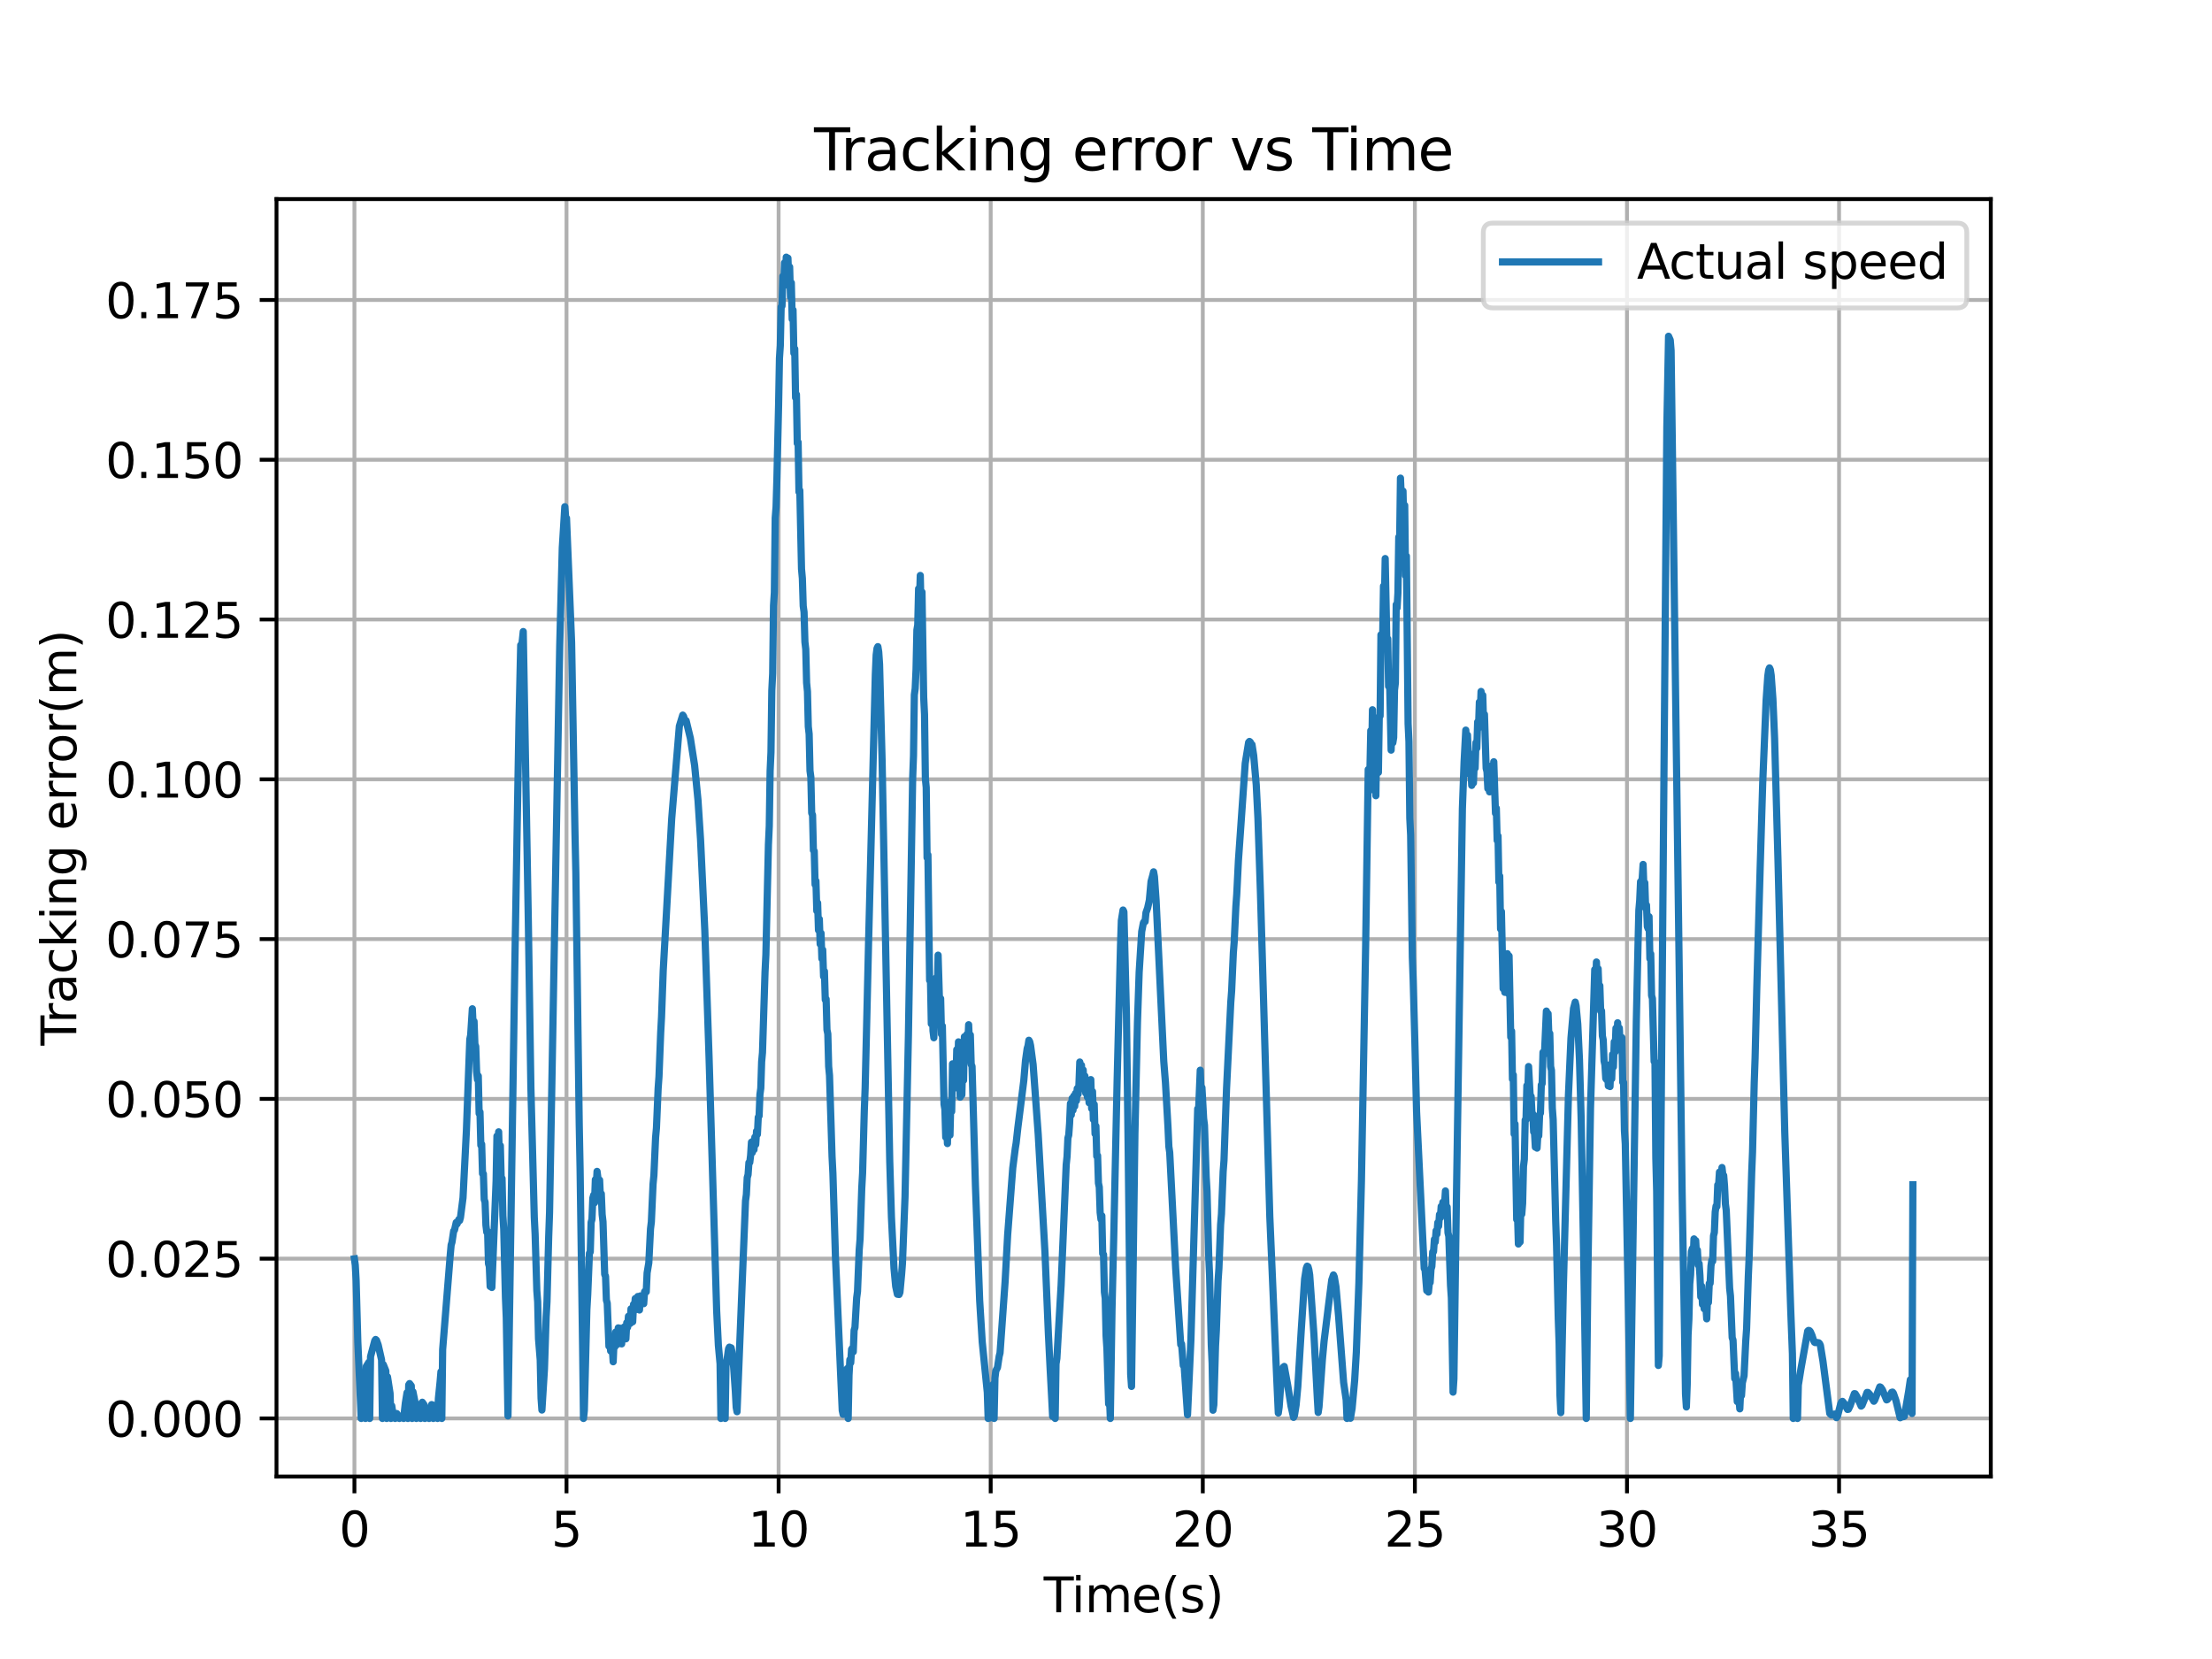<?xml version="1.0" encoding="utf-8" standalone="no"?>
<!DOCTYPE svg PUBLIC "-//W3C//DTD SVG 1.1//EN"
  "http://www.w3.org/Graphics/SVG/1.1/DTD/svg11.dtd">
<svg xmlns:xlink="http://www.w3.org/1999/xlink" width="460.8pt" height="345.6pt" viewBox="0 0 460.8 345.6" xmlns="http://www.w3.org/2000/svg" version="1.1">
 <defs>
  <style type="text/css">*{stroke-linejoin: round; stroke-linecap: butt}</style>
 </defs>
 <g id="figure_1">
  <g id="patch_1">
   <path d="M 0 345.6 
L 460.8 345.6 
L 460.8 0 
L 0 0 
z
" style="fill: #ffffff"/>
  </g>
  <g id="axes_1">
   <g id="patch_2">
    <path d="M 57.6 307.584 
L 414.72 307.584 
L 414.72 41.472 
L 57.6 41.472 
z
" style="fill: #ffffff"/>
   </g>
   <g id="matplotlib.axis_1">
    <g id="xtick_1">
     <g id="line2d_1">
      <path d="M 73.833 307.584 
L 73.833 41.472 
" clip-path="url(#pc6fd7333a5)" style="fill: none; stroke: #b0b0b0; stroke-width: 0.8; stroke-linecap: square"/>
     </g>
     <g id="line2d_2">
      <defs>
       <path id="m3f68fdb91b" d="M 0 0 
L 0 3.5 
" style="stroke: #000000; stroke-width: 0.8"/>
      </defs>
      <g>
       <use xlink:href="#m3f68fdb91b" x="73.833" y="307.584" style="stroke: #000000; stroke-width: 0.8"/>
      </g>
     </g>
     <g id="text_1">
      <!-- 0 -->
      <g transform="translate(70.651 322.182) scale(0.1 -0.1)">
       <defs>
        <path id="DejaVuSans-30" d="M 2034 4250 
Q 1547 4250 1301 3770 
Q 1056 3291 1056 2328 
Q 1056 1369 1301 889 
Q 1547 409 2034 409 
Q 2525 409 2770 889 
Q 3016 1369 3016 2328 
Q 3016 3291 2770 3770 
Q 2525 4250 2034 4250 
z
M 2034 4750 
Q 2819 4750 3233 4129 
Q 3647 3509 3647 2328 
Q 3647 1150 3233 529 
Q 2819 -91 2034 -91 
Q 1250 -91 836 529 
Q 422 1150 422 2328 
Q 422 3509 836 4129 
Q 1250 4750 2034 4750 
z
" transform="scale(0.016)"/>
       </defs>
       <use xlink:href="#DejaVuSans-30"/>
      </g>
     </g>
    </g>
    <g id="xtick_2">
     <g id="line2d_3">
      <path d="M 118.015 307.584 
L 118.015 41.472 
" clip-path="url(#pc6fd7333a5)" style="fill: none; stroke: #b0b0b0; stroke-width: 0.8; stroke-linecap: square"/>
     </g>
     <g id="line2d_4">
      <g>
       <use xlink:href="#m3f68fdb91b" x="118.015" y="307.584" style="stroke: #000000; stroke-width: 0.8"/>
      </g>
     </g>
     <g id="text_2">
      <!-- 5 -->
      <g transform="translate(114.834 322.182) scale(0.1 -0.1)">
       <defs>
        <path id="DejaVuSans-35" d="M 691 4666 
L 3169 4666 
L 3169 4134 
L 1269 4134 
L 1269 2991 
Q 1406 3038 1543 3061 
Q 1681 3084 1819 3084 
Q 2600 3084 3056 2656 
Q 3513 2228 3513 1497 
Q 3513 744 3044 326 
Q 2575 -91 1722 -91 
Q 1428 -91 1123 -41 
Q 819 9 494 109 
L 494 744 
Q 775 591 1075 516 
Q 1375 441 1709 441 
Q 2250 441 2565 725 
Q 2881 1009 2881 1497 
Q 2881 1984 2565 2268 
Q 2250 2553 1709 2553 
Q 1456 2553 1204 2497 
Q 953 2441 691 2322 
L 691 4666 
z
" transform="scale(0.016)"/>
       </defs>
       <use xlink:href="#DejaVuSans-35"/>
      </g>
     </g>
    </g>
    <g id="xtick_3">
     <g id="line2d_5">
      <path d="M 162.198 307.584 
L 162.198 41.472 
" clip-path="url(#pc6fd7333a5)" style="fill: none; stroke: #b0b0b0; stroke-width: 0.8; stroke-linecap: square"/>
     </g>
     <g id="line2d_6">
      <g>
       <use xlink:href="#m3f68fdb91b" x="162.198" y="307.584" style="stroke: #000000; stroke-width: 0.8"/>
      </g>
     </g>
     <g id="text_3">
      <!-- 10 -->
      <g transform="translate(155.836 322.182) scale(0.1 -0.1)">
       <defs>
        <path id="DejaVuSans-31" d="M 794 531 
L 1825 531 
L 1825 4091 
L 703 3866 
L 703 4441 
L 1819 4666 
L 2450 4666 
L 2450 531 
L 3481 531 
L 3481 0 
L 794 0 
L 794 531 
z
" transform="scale(0.016)"/>
       </defs>
       <use xlink:href="#DejaVuSans-31"/>
       <use xlink:href="#DejaVuSans-30" x="63.623"/>
      </g>
     </g>
    </g>
    <g id="xtick_4">
     <g id="line2d_7">
      <path d="M 206.381 307.584 
L 206.381 41.472 
" clip-path="url(#pc6fd7333a5)" style="fill: none; stroke: #b0b0b0; stroke-width: 0.8; stroke-linecap: square"/>
     </g>
     <g id="line2d_8">
      <g>
       <use xlink:href="#m3f68fdb91b" x="206.381" y="307.584" style="stroke: #000000; stroke-width: 0.8"/>
      </g>
     </g>
     <g id="text_4">
      <!-- 15 -->
      <g transform="translate(200.018 322.182) scale(0.1 -0.1)">
       <use xlink:href="#DejaVuSans-31"/>
       <use xlink:href="#DejaVuSans-35" x="63.623"/>
      </g>
     </g>
    </g>
    <g id="xtick_5">
     <g id="line2d_9">
      <path d="M 250.564 307.584 
L 250.564 41.472 
" clip-path="url(#pc6fd7333a5)" style="fill: none; stroke: #b0b0b0; stroke-width: 0.8; stroke-linecap: square"/>
     </g>
     <g id="line2d_10">
      <g>
       <use xlink:href="#m3f68fdb91b" x="250.564" y="307.584" style="stroke: #000000; stroke-width: 0.8"/>
      </g>
     </g>
     <g id="text_5">
      <!-- 20 -->
      <g transform="translate(244.201 322.182) scale(0.1 -0.1)">
       <defs>
        <path id="DejaVuSans-32" d="M 1228 531 
L 3431 531 
L 3431 0 
L 469 0 
L 469 531 
Q 828 903 1448 1529 
Q 2069 2156 2228 2338 
Q 2531 2678 2651 2914 
Q 2772 3150 2772 3378 
Q 2772 3750 2511 3984 
Q 2250 4219 1831 4219 
Q 1534 4219 1204 4116 
Q 875 4013 500 3803 
L 500 4441 
Q 881 4594 1212 4672 
Q 1544 4750 1819 4750 
Q 2544 4750 2975 4387 
Q 3406 4025 3406 3419 
Q 3406 3131 3298 2873 
Q 3191 2616 2906 2266 
Q 2828 2175 2409 1742 
Q 1991 1309 1228 531 
z
" transform="scale(0.016)"/>
       </defs>
       <use xlink:href="#DejaVuSans-32"/>
       <use xlink:href="#DejaVuSans-30" x="63.623"/>
      </g>
     </g>
    </g>
    <g id="xtick_6">
     <g id="line2d_11">
      <path d="M 294.746 307.584 
L 294.746 41.472 
" clip-path="url(#pc6fd7333a5)" style="fill: none; stroke: #b0b0b0; stroke-width: 0.8; stroke-linecap: square"/>
     </g>
     <g id="line2d_12">
      <g>
       <use xlink:href="#m3f68fdb91b" x="294.746" y="307.584" style="stroke: #000000; stroke-width: 0.8"/>
      </g>
     </g>
     <g id="text_6">
      <!-- 25 -->
      <g transform="translate(288.384 322.182) scale(0.1 -0.1)">
       <use xlink:href="#DejaVuSans-32"/>
       <use xlink:href="#DejaVuSans-35" x="63.623"/>
      </g>
     </g>
    </g>
    <g id="xtick_7">
     <g id="line2d_13">
      <path d="M 338.929 307.584 
L 338.929 41.472 
" clip-path="url(#pc6fd7333a5)" style="fill: none; stroke: #b0b0b0; stroke-width: 0.8; stroke-linecap: square"/>
     </g>
     <g id="line2d_14">
      <g>
       <use xlink:href="#m3f68fdb91b" x="338.929" y="307.584" style="stroke: #000000; stroke-width: 0.8"/>
      </g>
     </g>
     <g id="text_7">
      <!-- 30 -->
      <g transform="translate(332.566 322.182) scale(0.1 -0.1)">
       <defs>
        <path id="DejaVuSans-33" d="M 2597 2516 
Q 3050 2419 3304 2112 
Q 3559 1806 3559 1356 
Q 3559 666 3084 287 
Q 2609 -91 1734 -91 
Q 1441 -91 1130 -33 
Q 819 25 488 141 
L 488 750 
Q 750 597 1062 519 
Q 1375 441 1716 441 
Q 2309 441 2620 675 
Q 2931 909 2931 1356 
Q 2931 1769 2642 2001 
Q 2353 2234 1838 2234 
L 1294 2234 
L 1294 2753 
L 1863 2753 
Q 2328 2753 2575 2939 
Q 2822 3125 2822 3475 
Q 2822 3834 2567 4026 
Q 2313 4219 1838 4219 
Q 1578 4219 1281 4162 
Q 984 4106 628 3988 
L 628 4550 
Q 988 4650 1302 4700 
Q 1616 4750 1894 4750 
Q 2613 4750 3031 4423 
Q 3450 4097 3450 3541 
Q 3450 3153 3228 2886 
Q 3006 2619 2597 2516 
z
" transform="scale(0.016)"/>
       </defs>
       <use xlink:href="#DejaVuSans-33"/>
       <use xlink:href="#DejaVuSans-30" x="63.623"/>
      </g>
     </g>
    </g>
    <g id="xtick_8">
     <g id="line2d_15">
      <path d="M 383.112 307.584 
L 383.112 41.472 
" clip-path="url(#pc6fd7333a5)" style="fill: none; stroke: #b0b0b0; stroke-width: 0.8; stroke-linecap: square"/>
     </g>
     <g id="line2d_16">
      <g>
       <use xlink:href="#m3f68fdb91b" x="383.112" y="307.584" style="stroke: #000000; stroke-width: 0.8"/>
      </g>
     </g>
     <g id="text_8">
      <!-- 35 -->
      <g transform="translate(376.749 322.182) scale(0.1 -0.1)">
       <use xlink:href="#DejaVuSans-33"/>
       <use xlink:href="#DejaVuSans-35" x="63.623"/>
      </g>
     </g>
    </g>
    <g id="text_9">
     <!-- Time(s) -->
     <g transform="translate(217.42 335.861) scale(0.1 -0.1)">
      <defs>
       <path id="DejaVuSans-54" d="M -19 4666 
L 3928 4666 
L 3928 4134 
L 2272 4134 
L 2272 0 
L 1638 0 
L 1638 4134 
L -19 4134 
L -19 4666 
z
" transform="scale(0.016)"/>
       <path id="DejaVuSans-69" d="M 603 3500 
L 1178 3500 
L 1178 0 
L 603 0 
L 603 3500 
z
M 603 4863 
L 1178 4863 
L 1178 4134 
L 603 4134 
L 603 4863 
z
" transform="scale(0.016)"/>
       <path id="DejaVuSans-6d" d="M 3328 2828 
Q 3544 3216 3844 3400 
Q 4144 3584 4550 3584 
Q 5097 3584 5394 3201 
Q 5691 2819 5691 2113 
L 5691 0 
L 5113 0 
L 5113 2094 
Q 5113 2597 4934 2840 
Q 4756 3084 4391 3084 
Q 3944 3084 3684 2787 
Q 3425 2491 3425 1978 
L 3425 0 
L 2847 0 
L 2847 2094 
Q 2847 2600 2669 2842 
Q 2491 3084 2119 3084 
Q 1678 3084 1418 2786 
Q 1159 2488 1159 1978 
L 1159 0 
L 581 0 
L 581 3500 
L 1159 3500 
L 1159 2956 
Q 1356 3278 1631 3431 
Q 1906 3584 2284 3584 
Q 2666 3584 2933 3390 
Q 3200 3197 3328 2828 
z
" transform="scale(0.016)"/>
       <path id="DejaVuSans-65" d="M 3597 1894 
L 3597 1613 
L 953 1613 
Q 991 1019 1311 708 
Q 1631 397 2203 397 
Q 2534 397 2845 478 
Q 3156 559 3463 722 
L 3463 178 
Q 3153 47 2828 -22 
Q 2503 -91 2169 -91 
Q 1331 -91 842 396 
Q 353 884 353 1716 
Q 353 2575 817 3079 
Q 1281 3584 2069 3584 
Q 2775 3584 3186 3129 
Q 3597 2675 3597 1894 
z
M 3022 2063 
Q 3016 2534 2758 2815 
Q 2500 3097 2075 3097 
Q 1594 3097 1305 2825 
Q 1016 2553 972 2059 
L 3022 2063 
z
" transform="scale(0.016)"/>
       <path id="DejaVuSans-28" d="M 1984 4856 
Q 1566 4138 1362 3434 
Q 1159 2731 1159 2009 
Q 1159 1288 1364 580 
Q 1569 -128 1984 -844 
L 1484 -844 
Q 1016 -109 783 600 
Q 550 1309 550 2009 
Q 550 2706 781 3412 
Q 1013 4119 1484 4856 
L 1984 4856 
z
" transform="scale(0.016)"/>
       <path id="DejaVuSans-73" d="M 2834 3397 
L 2834 2853 
Q 2591 2978 2328 3040 
Q 2066 3103 1784 3103 
Q 1356 3103 1142 2972 
Q 928 2841 928 2578 
Q 928 2378 1081 2264 
Q 1234 2150 1697 2047 
L 1894 2003 
Q 2506 1872 2764 1633 
Q 3022 1394 3022 966 
Q 3022 478 2636 193 
Q 2250 -91 1575 -91 
Q 1294 -91 989 -36 
Q 684 19 347 128 
L 347 722 
Q 666 556 975 473 
Q 1284 391 1588 391 
Q 1994 391 2212 530 
Q 2431 669 2431 922 
Q 2431 1156 2273 1281 
Q 2116 1406 1581 1522 
L 1381 1569 
Q 847 1681 609 1914 
Q 372 2147 372 2553 
Q 372 3047 722 3315 
Q 1072 3584 1716 3584 
Q 2034 3584 2315 3537 
Q 2597 3491 2834 3397 
z
" transform="scale(0.016)"/>
       <path id="DejaVuSans-29" d="M 513 4856 
L 1013 4856 
Q 1481 4119 1714 3412 
Q 1947 2706 1947 2009 
Q 1947 1309 1714 600 
Q 1481 -109 1013 -844 
L 513 -844 
Q 928 -128 1133 580 
Q 1338 1288 1338 2009 
Q 1338 2731 1133 3434 
Q 928 4138 513 4856 
z
" transform="scale(0.016)"/>
      </defs>
      <use xlink:href="#DejaVuSans-54"/>
      <use xlink:href="#DejaVuSans-69" x="57.959"/>
      <use xlink:href="#DejaVuSans-6d" x="85.742"/>
      <use xlink:href="#DejaVuSans-65" x="183.154"/>
      <use xlink:href="#DejaVuSans-28" x="244.678"/>
      <use xlink:href="#DejaVuSans-73" x="283.691"/>
      <use xlink:href="#DejaVuSans-29" x="335.791"/>
     </g>
    </g>
   </g>
   <g id="matplotlib.axis_2">
    <g id="ytick_1">
     <g id="line2d_17">
      <path d="M 57.6 295.488 
L 414.72 295.488 
" clip-path="url(#pc6fd7333a5)" style="fill: none; stroke: #b0b0b0; stroke-width: 0.8; stroke-linecap: square"/>
     </g>
     <g id="line2d_18">
      <defs>
       <path id="m448ffab6f8" d="M 0 0 
L -3.5 0 
" style="stroke: #000000; stroke-width: 0.8"/>
      </defs>
      <g>
       <use xlink:href="#m448ffab6f8" x="57.6" y="295.488" style="stroke: #000000; stroke-width: 0.8"/>
      </g>
     </g>
     <g id="text_10">
      <!-- 0.000 -->
      <g transform="translate(21.972 299.287) scale(0.1 -0.1)">
       <defs>
        <path id="DejaVuSans-2e" d="M 684 794 
L 1344 794 
L 1344 0 
L 684 0 
L 684 794 
z
" transform="scale(0.016)"/>
       </defs>
       <use xlink:href="#DejaVuSans-30"/>
       <use xlink:href="#DejaVuSans-2e" x="63.623"/>
       <use xlink:href="#DejaVuSans-30" x="95.41"/>
       <use xlink:href="#DejaVuSans-30" x="159.033"/>
       <use xlink:href="#DejaVuSans-30" x="222.656"/>
      </g>
     </g>
    </g>
    <g id="ytick_2">
     <g id="line2d_19">
      <path d="M 57.6 262.202 
L 414.72 262.202 
" clip-path="url(#pc6fd7333a5)" style="fill: none; stroke: #b0b0b0; stroke-width: 0.8; stroke-linecap: square"/>
     </g>
     <g id="line2d_20">
      <g>
       <use xlink:href="#m448ffab6f8" x="57.6" y="262.202" style="stroke: #000000; stroke-width: 0.8"/>
      </g>
     </g>
     <g id="text_11">
      <!-- 0.025 -->
      <g transform="translate(21.972 266.001) scale(0.1 -0.1)">
       <use xlink:href="#DejaVuSans-30"/>
       <use xlink:href="#DejaVuSans-2e" x="63.623"/>
       <use xlink:href="#DejaVuSans-30" x="95.41"/>
       <use xlink:href="#DejaVuSans-32" x="159.033"/>
       <use xlink:href="#DejaVuSans-35" x="222.656"/>
      </g>
     </g>
    </g>
    <g id="ytick_3">
     <g id="line2d_21">
      <path d="M 57.6 228.916 
L 414.72 228.916 
" clip-path="url(#pc6fd7333a5)" style="fill: none; stroke: #b0b0b0; stroke-width: 0.8; stroke-linecap: square"/>
     </g>
     <g id="line2d_22">
      <g>
       <use xlink:href="#m448ffab6f8" x="57.6" y="228.916" style="stroke: #000000; stroke-width: 0.8"/>
      </g>
     </g>
     <g id="text_12">
      <!-- 0.050 -->
      <g transform="translate(21.972 232.716) scale(0.1 -0.1)">
       <use xlink:href="#DejaVuSans-30"/>
       <use xlink:href="#DejaVuSans-2e" x="63.623"/>
       <use xlink:href="#DejaVuSans-30" x="95.41"/>
       <use xlink:href="#DejaVuSans-35" x="159.033"/>
       <use xlink:href="#DejaVuSans-30" x="222.656"/>
      </g>
     </g>
    </g>
    <g id="ytick_4">
     <g id="line2d_23">
      <path d="M 57.6 195.631 
L 414.72 195.631 
" clip-path="url(#pc6fd7333a5)" style="fill: none; stroke: #b0b0b0; stroke-width: 0.8; stroke-linecap: square"/>
     </g>
     <g id="line2d_24">
      <g>
       <use xlink:href="#m448ffab6f8" x="57.6" y="195.631" style="stroke: #000000; stroke-width: 0.8"/>
      </g>
     </g>
     <g id="text_13">
      <!-- 0.075 -->
      <g transform="translate(21.972 199.43) scale(0.1 -0.1)">
       <defs>
        <path id="DejaVuSans-37" d="M 525 4666 
L 3525 4666 
L 3525 4397 
L 1831 0 
L 1172 0 
L 2766 4134 
L 525 4134 
L 525 4666 
z
" transform="scale(0.016)"/>
       </defs>
       <use xlink:href="#DejaVuSans-30"/>
       <use xlink:href="#DejaVuSans-2e" x="63.623"/>
       <use xlink:href="#DejaVuSans-30" x="95.41"/>
       <use xlink:href="#DejaVuSans-37" x="159.033"/>
       <use xlink:href="#DejaVuSans-35" x="222.656"/>
      </g>
     </g>
    </g>
    <g id="ytick_5">
     <g id="line2d_25">
      <path d="M 57.6 162.345 
L 414.72 162.345 
" clip-path="url(#pc6fd7333a5)" style="fill: none; stroke: #b0b0b0; stroke-width: 0.8; stroke-linecap: square"/>
     </g>
     <g id="line2d_26">
      <g>
       <use xlink:href="#m448ffab6f8" x="57.6" y="162.345" style="stroke: #000000; stroke-width: 0.8"/>
      </g>
     </g>
     <g id="text_14">
      <!-- 0.100 -->
      <g transform="translate(21.972 166.144) scale(0.1 -0.1)">
       <use xlink:href="#DejaVuSans-30"/>
       <use xlink:href="#DejaVuSans-2e" x="63.623"/>
       <use xlink:href="#DejaVuSans-31" x="95.41"/>
       <use xlink:href="#DejaVuSans-30" x="159.033"/>
       <use xlink:href="#DejaVuSans-30" x="222.656"/>
      </g>
     </g>
    </g>
    <g id="ytick_6">
     <g id="line2d_27">
      <path d="M 57.6 129.059 
L 414.72 129.059 
" clip-path="url(#pc6fd7333a5)" style="fill: none; stroke: #b0b0b0; stroke-width: 0.8; stroke-linecap: square"/>
     </g>
     <g id="line2d_28">
      <g>
       <use xlink:href="#m448ffab6f8" x="57.6" y="129.059" style="stroke: #000000; stroke-width: 0.8"/>
      </g>
     </g>
     <g id="text_15">
      <!-- 0.125 -->
      <g transform="translate(21.972 132.858) scale(0.1 -0.1)">
       <use xlink:href="#DejaVuSans-30"/>
       <use xlink:href="#DejaVuSans-2e" x="63.623"/>
       <use xlink:href="#DejaVuSans-31" x="95.41"/>
       <use xlink:href="#DejaVuSans-32" x="159.033"/>
       <use xlink:href="#DejaVuSans-35" x="222.656"/>
      </g>
     </g>
    </g>
    <g id="ytick_7">
     <g id="line2d_29">
      <path d="M 57.6 95.773 
L 414.72 95.773 
" clip-path="url(#pc6fd7333a5)" style="fill: none; stroke: #b0b0b0; stroke-width: 0.8; stroke-linecap: square"/>
     </g>
     <g id="line2d_30">
      <g>
       <use xlink:href="#m448ffab6f8" x="57.6" y="95.773" style="stroke: #000000; stroke-width: 0.8"/>
      </g>
     </g>
     <g id="text_16">
      <!-- 0.150 -->
      <g transform="translate(21.972 99.572) scale(0.1 -0.1)">
       <use xlink:href="#DejaVuSans-30"/>
       <use xlink:href="#DejaVuSans-2e" x="63.623"/>
       <use xlink:href="#DejaVuSans-31" x="95.41"/>
       <use xlink:href="#DejaVuSans-35" x="159.033"/>
       <use xlink:href="#DejaVuSans-30" x="222.656"/>
      </g>
     </g>
    </g>
    <g id="ytick_8">
     <g id="line2d_31">
      <path d="M 57.6 62.487 
L 414.72 62.487 
" clip-path="url(#pc6fd7333a5)" style="fill: none; stroke: #b0b0b0; stroke-width: 0.8; stroke-linecap: square"/>
     </g>
     <g id="line2d_32">
      <g>
       <use xlink:href="#m448ffab6f8" x="57.6" y="62.487" style="stroke: #000000; stroke-width: 0.8"/>
      </g>
     </g>
     <g id="text_17">
      <!-- 0.175 -->
      <g transform="translate(21.972 66.286) scale(0.1 -0.1)">
       <use xlink:href="#DejaVuSans-30"/>
       <use xlink:href="#DejaVuSans-2e" x="63.623"/>
       <use xlink:href="#DejaVuSans-31" x="95.41"/>
       <use xlink:href="#DejaVuSans-37" x="159.033"/>
       <use xlink:href="#DejaVuSans-35" x="222.656"/>
      </g>
     </g>
    </g>
    <g id="text_18">
     <!-- Tracking error(m) -->
     <g transform="translate(15.892 217.804) rotate(-90) scale(0.1 -0.1)">
      <defs>
       <path id="DejaVuSans-72" d="M 2631 2963 
Q 2534 3019 2420 3045 
Q 2306 3072 2169 3072 
Q 1681 3072 1420 2755 
Q 1159 2438 1159 1844 
L 1159 0 
L 581 0 
L 581 3500 
L 1159 3500 
L 1159 2956 
Q 1341 3275 1631 3429 
Q 1922 3584 2338 3584 
Q 2397 3584 2469 3576 
Q 2541 3569 2628 3553 
L 2631 2963 
z
" transform="scale(0.016)"/>
       <path id="DejaVuSans-61" d="M 2194 1759 
Q 1497 1759 1228 1600 
Q 959 1441 959 1056 
Q 959 750 1161 570 
Q 1363 391 1709 391 
Q 2188 391 2477 730 
Q 2766 1069 2766 1631 
L 2766 1759 
L 2194 1759 
z
M 3341 1997 
L 3341 0 
L 2766 0 
L 2766 531 
Q 2569 213 2275 61 
Q 1981 -91 1556 -91 
Q 1019 -91 701 211 
Q 384 513 384 1019 
Q 384 1609 779 1909 
Q 1175 2209 1959 2209 
L 2766 2209 
L 2766 2266 
Q 2766 2663 2505 2880 
Q 2244 3097 1772 3097 
Q 1472 3097 1187 3025 
Q 903 2953 641 2809 
L 641 3341 
Q 956 3463 1253 3523 
Q 1550 3584 1831 3584 
Q 2591 3584 2966 3190 
Q 3341 2797 3341 1997 
z
" transform="scale(0.016)"/>
       <path id="DejaVuSans-63" d="M 3122 3366 
L 3122 2828 
Q 2878 2963 2633 3030 
Q 2388 3097 2138 3097 
Q 1578 3097 1268 2742 
Q 959 2388 959 1747 
Q 959 1106 1268 751 
Q 1578 397 2138 397 
Q 2388 397 2633 464 
Q 2878 531 3122 666 
L 3122 134 
Q 2881 22 2623 -34 
Q 2366 -91 2075 -91 
Q 1284 -91 818 406 
Q 353 903 353 1747 
Q 353 2603 823 3093 
Q 1294 3584 2113 3584 
Q 2378 3584 2631 3529 
Q 2884 3475 3122 3366 
z
" transform="scale(0.016)"/>
       <path id="DejaVuSans-6b" d="M 581 4863 
L 1159 4863 
L 1159 1991 
L 2875 3500 
L 3609 3500 
L 1753 1863 
L 3688 0 
L 2938 0 
L 1159 1709 
L 1159 0 
L 581 0 
L 581 4863 
z
" transform="scale(0.016)"/>
       <path id="DejaVuSans-6e" d="M 3513 2113 
L 3513 0 
L 2938 0 
L 2938 2094 
Q 2938 2591 2744 2837 
Q 2550 3084 2163 3084 
Q 1697 3084 1428 2787 
Q 1159 2491 1159 1978 
L 1159 0 
L 581 0 
L 581 3500 
L 1159 3500 
L 1159 2956 
Q 1366 3272 1645 3428 
Q 1925 3584 2291 3584 
Q 2894 3584 3203 3211 
Q 3513 2838 3513 2113 
z
" transform="scale(0.016)"/>
       <path id="DejaVuSans-67" d="M 2906 1791 
Q 2906 2416 2648 2759 
Q 2391 3103 1925 3103 
Q 1463 3103 1205 2759 
Q 947 2416 947 1791 
Q 947 1169 1205 825 
Q 1463 481 1925 481 
Q 2391 481 2648 825 
Q 2906 1169 2906 1791 
z
M 3481 434 
Q 3481 -459 3084 -895 
Q 2688 -1331 1869 -1331 
Q 1566 -1331 1297 -1286 
Q 1028 -1241 775 -1147 
L 775 -588 
Q 1028 -725 1275 -790 
Q 1522 -856 1778 -856 
Q 2344 -856 2625 -561 
Q 2906 -266 2906 331 
L 2906 616 
Q 2728 306 2450 153 
Q 2172 0 1784 0 
Q 1141 0 747 490 
Q 353 981 353 1791 
Q 353 2603 747 3093 
Q 1141 3584 1784 3584 
Q 2172 3584 2450 3431 
Q 2728 3278 2906 2969 
L 2906 3500 
L 3481 3500 
L 3481 434 
z
" transform="scale(0.016)"/>
       <path id="DejaVuSans-20" transform="scale(0.016)"/>
       <path id="DejaVuSans-6f" d="M 1959 3097 
Q 1497 3097 1228 2736 
Q 959 2375 959 1747 
Q 959 1119 1226 758 
Q 1494 397 1959 397 
Q 2419 397 2687 759 
Q 2956 1122 2956 1747 
Q 2956 2369 2687 2733 
Q 2419 3097 1959 3097 
z
M 1959 3584 
Q 2709 3584 3137 3096 
Q 3566 2609 3566 1747 
Q 3566 888 3137 398 
Q 2709 -91 1959 -91 
Q 1206 -91 779 398 
Q 353 888 353 1747 
Q 353 2609 779 3096 
Q 1206 3584 1959 3584 
z
" transform="scale(0.016)"/>
      </defs>
      <use xlink:href="#DejaVuSans-54"/>
      <use xlink:href="#DejaVuSans-72" x="46.334"/>
      <use xlink:href="#DejaVuSans-61" x="87.447"/>
      <use xlink:href="#DejaVuSans-63" x="148.727"/>
      <use xlink:href="#DejaVuSans-6b" x="203.707"/>
      <use xlink:href="#DejaVuSans-69" x="261.617"/>
      <use xlink:href="#DejaVuSans-6e" x="289.4"/>
      <use xlink:href="#DejaVuSans-67" x="352.779"/>
      <use xlink:href="#DejaVuSans-20" x="416.256"/>
      <use xlink:href="#DejaVuSans-65" x="448.043"/>
      <use xlink:href="#DejaVuSans-72" x="509.566"/>
      <use xlink:href="#DejaVuSans-72" x="548.93"/>
      <use xlink:href="#DejaVuSans-6f" x="587.793"/>
      <use xlink:href="#DejaVuSans-72" x="648.975"/>
      <use xlink:href="#DejaVuSans-28" x="690.088"/>
      <use xlink:href="#DejaVuSans-6d" x="729.102"/>
      <use xlink:href="#DejaVuSans-29" x="826.514"/>
     </g>
    </g>
   </g>
   <g id="line2d_33">
    <path d="M 73.833 262.247 
L 74.009 263.536 
L 74.009 263.536 
L 74.186 266.729 
L 74.186 266.729 
L 74.54 279.511 
L 74.54 279.511 
L 75.247 295.488 
L 75.247 295.488 
L 75.6 288.861 
L 75.6 288.861 
L 75.953 285.976 
L 75.953 285.976 
L 76.13 295.488 
L 76.13 295.488 
L 76.307 284.637 
L 76.307 284.637 
L 76.837 283.794 
L 76.837 283.794 
L 77.014 295.488 
L 77.014 295.488 
L 77.191 282.602 
L 77.191 282.602 
L 78.074 279.284 
L 78.074 279.284 
L 78.251 279.038 
L 78.251 279.038 
L 78.428 279.199 
L 78.781 280.169 
L 78.781 280.169 
L 79.488 283.288 
L 79.488 283.288 
L 79.665 295.488 
L 79.665 295.488 
L 79.842 284.257 
L 79.842 284.257 
L 80.372 285.57 
L 80.372 285.57 
L 80.548 295.488 
L 80.548 295.488 
L 80.725 286.82 
L 80.725 286.82 
L 81.255 290.245 
L 81.255 290.245 
L 81.432 295.488 
L 81.432 295.488 
L 81.609 292.856 
L 81.609 292.856 
L 81.962 295.18 
L 81.962 295.18 
L 82.139 294.995 
L 82.139 294.995 
L 82.316 295.488 
L 82.316 295.488 
L 82.493 294.453 
L 82.493 294.453 
L 82.669 294.48 
L 82.669 294.48 
L 83.023 295.039 
L 83.023 295.039 
L 83.199 295.488 
L 83.199 295.488 
L 83.553 295.152 
L 83.553 295.152 
L 83.73 295.264 
L 83.73 295.264 
L 83.906 295.171 
L 83.906 295.171 
L 84.083 295.488 
L 84.083 295.488 
L 84.437 292.299 
L 84.437 292.299 
L 84.79 290.117 
L 84.79 290.117 
L 84.967 295.488 
L 84.967 295.488 
L 85.144 288.49 
L 85.144 288.49 
L 85.32 288.221 
L 85.32 288.221 
L 85.674 288.69 
L 85.674 288.69 
L 85.85 295.488 
L 85.85 295.488 
L 86.027 289.932 
L 86.027 289.932 
L 86.557 292.589 
L 86.557 292.589 
L 86.734 295.488 
L 86.734 295.488 
L 86.911 293.569 
L 86.911 293.569 
L 87.264 293.446 
L 87.264 293.446 
L 87.441 293.137 
L 87.441 293.137 
L 87.618 295.488 
L 87.618 295.488 
L 87.794 292.375 
L 87.794 292.375 
L 87.971 292.113 
L 87.971 292.113 
L 88.325 292.609 
L 88.325 292.609 
L 88.501 295.488 
L 88.501 295.488 
L 88.678 293.45 
L 88.678 293.45 
L 89.032 295.093 
L 89.208 295.035 
L 89.385 295.488 
L 89.385 295.488 
L 89.562 293.576 
L 89.562 293.576 
L 89.915 292.603 
L 89.915 292.603 
L 90.092 292.664 
L 90.092 292.664 
L 90.269 295.488 
L 90.269 295.488 
L 90.445 293.191 
L 90.445 293.191 
L 90.622 293.438 
L 90.622 293.438 
L 90.976 292.949 
L 90.976 292.949 
L 91.152 295.488 
L 91.152 295.488 
L 91.329 291.294 
L 91.329 291.294 
L 91.683 287.814 
L 91.683 287.814 
L 91.859 285.75 
L 91.859 285.75 
L 92.036 295.488 
L 92.036 295.488 
L 92.213 281.122 
L 93.803 261.323 
L 93.803 261.323 
L 93.98 259.36 
L 93.98 259.36 
L 94.157 258.771 
L 94.157 258.771 
L 94.51 256.43 
L 94.51 256.43 
L 94.687 256.221 
L 94.687 256.221 
L 95.04 254.666 
L 95.04 254.666 
L 95.217 254.969 
L 95.217 254.969 
L 95.571 254.054 
L 95.571 254.054 
L 95.747 254.267 
L 95.747 254.267 
L 95.924 253.625 
L 95.924 253.625 
L 96.454 249.516 
L 96.454 249.516 
L 97.161 235.496 
L 97.161 235.496 
L 97.868 216.497 
L 97.868 216.497 
L 98.045 215.654 
L 98.398 210.146 
L 98.398 210.146 
L 98.575 214.02 
L 98.575 214.02 
L 98.752 212.762 
L 98.752 212.762 
L 98.929 217.521 
L 98.929 217.521 
L 99.105 217.979 
L 99.105 217.979 
L 99.282 223.155 
L 99.459 224.891 
L 99.459 224.891 
L 99.635 224.151 
L 99.635 224.151 
L 99.812 231.963 
L 99.812 231.963 
L 99.989 231.658 
L 99.989 231.658 
L 100.166 238.573 
L 100.166 238.573 
L 100.342 238.371 
L 100.342 238.371 
L 100.519 244.498 
L 100.519 244.498 
L 100.696 244.545 
L 100.696 244.545 
L 100.873 249.885 
L 100.873 249.885 
L 101.049 250.407 
L 101.049 250.407 
L 101.226 255.213 
L 101.226 255.213 
L 101.403 256.683 
L 101.403 256.683 
L 101.579 256.508 
L 101.579 256.508 
L 101.756 263.231 
L 101.756 263.231 
L 101.933 263.808 
L 101.933 263.808 
L 102.11 267.997 
L 102.11 267.997 
L 102.286 267.176 
L 102.286 267.176 
L 102.463 268.202 
L 102.463 268.202 
L 103.347 246.023 
L 103.347 246.023 
L 103.524 236.664 
L 103.524 236.664 
L 103.7 241.725 
L 103.7 241.725 
L 103.877 235.779 
L 103.877 235.779 
L 104.054 241.742 
L 104.054 241.742 
L 104.23 238.658 
L 104.23 238.658 
L 104.407 245.565 
L 104.407 245.565 
L 104.584 245.479 
L 104.584 245.479 
L 104.761 253.266 
L 104.761 253.266 
L 104.937 256.055 
L 104.937 256.055 
L 105.291 270.283 
L 105.291 270.283 
L 105.468 274.535 
L 105.468 274.535 
L 105.821 294.963 
L 105.821 294.963 
L 107.235 201.811 
L 107.235 201.811 
L 108.119 149.861 
L 108.119 149.861 
L 108.472 134.383 
L 108.472 134.383 
L 108.649 134.932 
L 108.649 134.932 
L 109.002 131.563 
L 109.002 131.563 
L 110.063 192.068 
L 110.063 192.068 
L 110.593 226.479 
L 110.593 226.479 
L 111.3 253.578 
L 111.3 253.578 
L 111.476 257.124 
L 111.476 257.124 
L 111.83 268.85 
L 111.83 268.85 
L 112.007 271.189 
L 112.007 271.189 
L 112.183 278.882 
L 112.183 278.882 
L 112.537 283.297 
L 112.537 283.297 
L 112.714 291.269 
L 112.714 291.269 
L 112.89 293.74 
L 112.89 293.74 
L 113.42 285.171 
L 113.42 285.171 
L 113.774 274.306 
L 113.774 274.306 
L 113.951 271.135 
L 113.951 271.135 
L 114.304 257.615 
L 114.304 257.615 
L 114.481 252.605 
L 114.481 252.605 
L 116.602 134.514 
L 116.602 134.514 
L 117.132 114.159 
L 117.132 114.159 
L 117.662 105.56 
L 117.662 105.56 
L 117.839 107.859 
L 117.839 107.859 
L 118.015 107.936 
L 118.015 107.936 
L 118.722 125.138 
L 118.722 125.138 
L 119.076 133.831 
L 119.076 133.831 
L 119.783 173.787 
L 119.783 173.787 
L 119.959 181.818 
L 119.959 181.818 
L 120.666 234.355 
L 120.666 234.355 
L 120.843 243.504 
L 120.843 243.504 
L 121.373 280.911 
L 121.373 280.911 
L 121.55 295.488 
L 121.55 295.488 
L 121.727 293.834 
L 121.727 293.834 
L 122.257 272.802 
L 122.257 272.802 
L 122.434 269.676 
L 122.434 269.676 
L 122.787 261.074 
L 122.787 261.074 
L 122.964 260.791 
L 122.964 260.791 
L 123.141 254.646 
L 123.141 254.646 
L 123.317 253.998 
L 123.494 249.605 
L 123.494 249.605 
L 123.671 248.95 
L 123.671 248.95 
L 123.848 250.572 
L 123.848 250.572 
L 124.024 245.727 
L 124.024 245.727 
L 124.201 247.2 
L 124.201 247.2 
L 124.378 244.016 
L 124.378 244.016 
L 124.554 245.398 
L 124.554 245.398 
L 124.731 249.056 
L 124.731 249.056 
L 124.908 245.816 
L 125.085 249.644 
L 125.085 249.644 
L 125.261 248.675 
L 125.261 248.675 
L 125.438 253.006 
L 125.438 253.006 
L 125.615 254.513 
L 125.615 254.513 
L 125.968 265.503 
L 125.968 265.503 
L 126.145 265.85 
L 126.145 265.85 
L 126.322 270.822 
L 126.322 270.822 
L 126.499 271.49 
L 126.499 271.49 
L 126.852 280.449 
L 126.852 280.449 
L 127.029 278.443 
L 127.029 278.443 
L 127.205 281.437 
L 127.205 281.437 
L 127.382 279.54 
L 127.382 279.54 
L 127.559 280.933 
L 127.559 280.933 
L 127.736 283.68 
L 127.736 283.68 
L 127.912 279.493 
L 127.912 279.493 
L 128.089 280.567 
L 128.089 280.567 
L 128.266 277.484 
L 128.266 277.484 
L 128.443 278.022 
L 128.443 278.022 
L 128.619 280.046 
L 128.619 280.046 
L 128.796 276.622 
L 128.796 276.622 
L 128.973 278.653 
L 128.973 278.653 
L 129.149 276.687 
L 129.149 276.687 
L 129.326 277.651 
L 129.326 277.651 
L 129.503 279.954 
L 129.503 279.954 
L 129.68 276.827 
L 129.68 276.827 
L 129.856 278.585 
L 129.856 278.585 
L 130.033 276.435 
L 130.033 276.435 
L 130.21 277.06 
L 130.21 277.06 
L 130.387 278.906 
L 130.387 278.906 
L 130.563 275.547 
L 130.563 275.547 
L 130.74 276.502 
L 130.74 276.502 
L 130.917 274.196 
L 130.917 274.196 
L 131.094 274.336 
L 131.094 274.336 
L 131.27 275.71 
L 131.27 275.71 
L 131.447 272.655 
L 131.447 272.655 
L 131.624 273.37 
L 131.624 273.37 
L 131.8 275.358 
L 131.8 275.358 
L 131.977 271.723 
L 131.977 271.723 
L 132.154 272.808 
L 132.154 272.808 
L 132.331 270.516 
L 132.331 270.516 
L 132.507 271.048 
L 132.507 271.048 
L 132.684 272.778 
L 132.684 272.778 
L 132.861 270.086 
L 132.861 270.086 
L 133.038 270.924 
L 133.038 270.924 
L 133.214 272.892 
L 133.214 272.892 
L 133.391 269.959 
L 133.391 269.959 
L 133.568 271.42 
L 133.568 271.42 
L 133.744 269.947 
L 133.744 269.947 
L 133.921 270.416 
L 133.921 270.416 
L 134.098 271.579 
L 134.098 271.579 
L 134.275 269.099 
L 134.275 269.099 
L 134.451 268.893 
L 134.451 268.893 
L 134.628 269.114 
L 134.805 265.177 
L 134.805 265.177 
L 135.158 263.064 
L 135.158 263.064 
L 135.512 256.006 
L 135.512 256.006 
L 135.689 254.537 
L 135.689 254.537 
L 136.042 246.67 
L 136.042 246.67 
L 136.219 244.85 
L 136.219 244.85 
L 136.572 236.965 
L 136.572 236.965 
L 136.749 235.001 
L 136.749 235.001 
L 137.102 226.739 
L 137.102 226.739 
L 137.279 224.275 
L 137.279 224.275 
L 137.633 215.157 
L 137.633 215.157 
L 137.809 211.867 
L 137.809 211.867 
L 138.163 202.179 
L 138.163 202.179 
L 139.93 170.516 
L 139.93 170.516 
L 141.521 151.266 
L 141.521 151.266 
L 142.228 148.969 
L 142.228 148.969 
L 142.404 149.209 
L 142.404 149.209 
L 142.758 150.408 
L 142.758 150.408 
L 142.934 150.124 
L 143.818 153.788 
L 143.818 153.788 
L 144.702 159.46 
L 144.702 159.46 
L 145.409 166.746 
L 145.409 166.746 
L 145.939 174.931 
L 145.939 174.931 
L 146.823 193.804 
L 146.823 193.804 
L 147.706 220.128 
L 147.706 220.128 
L 149.297 273.097 
L 149.297 273.097 
L 149.65 280.268 
L 149.65 280.268 
L 150.004 284.11 
L 150.004 284.11 
L 150.18 295.488 
L 150.18 295.488 
L 150.357 286.557 
L 150.357 286.557 
L 150.534 287.129 
L 150.534 287.129 
L 150.887 285.902 
L 150.887 285.902 
L 151.064 295.488 
L 151.064 295.488 
L 151.241 284.368 
L 151.241 284.368 
L 151.418 283.468 
L 151.418 283.468 
L 151.771 280.981 
L 151.771 280.981 
L 151.948 280.632 
L 151.948 280.632 
L 152.124 280.838 
L 152.124 280.838 
L 152.301 280.769 
L 152.301 280.769 
L 152.478 281.584 
L 152.478 281.584 
L 152.831 284.854 
L 152.831 284.854 
L 153.185 289.84 
L 153.185 289.84 
L 153.362 293.167 
L 153.362 293.167 
L 153.538 294.085 
L 153.538 294.085 
L 154.599 267.536 
L 154.599 267.536 
L 155.306 250.122 
L 155.306 250.122 
L 155.482 248.861 
L 155.482 248.861 
L 155.659 245.316 
L 155.659 245.316 
L 155.836 244.71 
L 155.836 244.71 
L 156.013 242.192 
L 156.013 242.192 
L 156.189 242.163 
L 156.189 242.163 
L 156.366 240.693 
L 156.366 240.693 
L 156.543 237.927 
L 156.543 237.927 
L 156.719 240.094 
L 156.719 240.094 
L 156.896 237.705 
L 156.896 237.705 
L 157.073 239.496 
L 157.073 239.496 
L 157.25 236.9 
L 157.25 236.9 
L 157.426 238.417 
L 157.426 238.417 
L 157.603 235.637 
L 157.603 235.637 
L 157.78 236.311 
L 157.78 236.311 
L 157.957 232.748 
L 157.957 232.748 
L 158.133 232.479 
L 158.133 232.479 
L 158.31 227.994 
L 158.31 227.994 
L 158.487 226.693 
L 158.487 226.693 
L 158.664 221.183 
L 158.664 221.183 
L 158.84 219.249 
L 158.84 219.249 
L 159.37 202.485 
L 159.37 202.485 
L 159.547 198.913 
L 159.547 198.913 
L 160.077 175.96 
L 160.077 175.96 
L 160.254 172.079 
L 160.254 172.079 
L 160.431 160.593 
L 160.431 160.593 
L 160.608 156.711 
L 160.608 156.711 
L 160.784 143.846 
L 160.784 143.846 
L 160.961 140.288 
L 161.138 126.152 
L 161.138 126.152 
L 161.314 123.398 
L 161.314 123.398 
L 161.491 107.902 
L 161.491 107.902 
L 161.668 105.63 
L 161.668 105.63 
L 161.845 99.701 
L 161.845 99.701 
L 162.198 84.339 
L 162.198 84.339 
L 162.375 74.611 
L 162.375 74.611 
L 162.552 71.99 
L 162.552 71.99 
L 162.728 63.917 
L 162.728 63.917 
L 162.905 63.737 
L 162.905 63.737 
L 163.082 57.534 
L 163.082 57.534 
L 163.259 59.602 
L 163.259 59.602 
L 163.435 54.737 
L 163.435 54.737 
L 163.612 57.888 
L 163.612 57.888 
L 163.789 53.568 
L 163.789 53.568 
L 163.965 57.775 
L 163.965 57.775 
L 164.142 53.773 
L 164.142 53.773 
L 164.319 58.874 
L 164.319 58.874 
L 164.496 55.604 
L 164.496 55.604 
L 164.672 61.879 
L 164.672 61.879 
L 164.849 58.914 
L 164.849 58.914 
L 165.026 66.484 
L 165.026 66.484 
L 165.203 64.579 
L 165.203 64.579 
L 165.379 73.573 
L 165.379 73.573 
L 165.556 72.667 
L 165.556 72.667 
L 165.733 82.841 
L 165.733 82.841 
L 165.909 82.165 
L 165.909 82.165 
L 166.086 92.365 
L 166.086 92.365 
L 166.263 92.117 
L 166.263 92.117 
L 166.44 102.485 
L 166.44 102.485 
L 166.616 102.16 
L 166.616 102.16 
L 166.97 118.526 
L 166.97 118.526 
L 167.147 120.478 
L 167.147 120.478 
L 167.323 126.23 
L 167.323 126.23 
L 167.5 127.521 
L 167.5 127.521 
L 167.677 133.723 
L 167.677 133.723 
L 167.854 135.234 
L 167.854 135.234 
L 168.03 142.244 
L 168.03 142.244 
L 168.207 144.052 
L 168.207 144.052 
L 168.384 151.37 
L 168.384 151.37 
L 168.56 152.905 
L 168.56 152.905 
L 168.737 160.557 
L 168.737 160.557 
L 168.914 161.875 
L 168.914 161.875 
L 169.091 169.405 
L 169.091 169.405 
L 169.267 169.754 
L 169.267 169.754 
L 169.444 177.137 
L 169.444 177.137 
L 169.621 177.31 
L 169.621 177.31 
L 169.798 184.279 
L 169.798 184.279 
L 169.974 183.525 
L 169.974 183.525 
L 170.151 189.762 
L 170.151 189.762 
L 170.328 188.092 
L 170.328 188.092 
L 170.504 193.772 
L 170.504 193.772 
L 170.681 191.458 
L 170.681 191.458 
L 170.858 196.678 
L 170.858 196.678 
L 171.035 194.391 
L 171.035 194.391 
L 171.211 199.705 
L 171.211 199.705 
L 171.388 197.871 
L 171.388 197.871 
L 171.565 203.429 
L 171.565 203.429 
L 171.742 202.33 
L 171.742 202.33 
L 171.918 208.28 
L 171.918 208.28 
L 172.095 208.129 
L 172.095 208.129 
L 172.272 214.52 
L 172.272 214.52 
L 172.449 215.38 
L 172.449 215.38 
L 172.625 222.165 
L 172.802 224.031 
L 172.802 224.031 
L 173.332 240.931 
L 173.332 240.931 
L 173.509 244.434 
L 173.509 244.434 
L 174.039 261.78 
L 174.039 261.78 
L 175.453 293.821 
L 175.453 293.821 
L 175.63 294.64 
L 175.63 294.64 
L 175.806 291.414 
L 175.806 291.414 
L 175.983 291.175 
L 175.983 291.175 
L 176.16 287.752 
L 176.16 287.752 
L 176.337 287.658 
L 176.337 287.658 
L 176.513 285.095 
L 176.513 285.095 
L 176.69 295.488 
L 176.69 295.488 
L 176.867 286.48 
L 176.867 286.48 
L 177.044 283.252 
L 177.044 283.252 
L 177.22 283.886 
L 177.22 283.886 
L 177.397 281.083 
L 177.397 281.083 
L 177.574 280.825 
L 177.574 280.825 
L 177.75 281.608 
L 177.75 281.608 
L 177.927 277.113 
L 177.927 277.113 
L 178.104 276.53 
L 178.104 276.53 
L 178.457 270.372 
L 178.457 270.372 
L 178.634 269.043 
L 178.634 269.043 
L 178.988 260.344 
L 178.988 260.344 
L 179.164 258.147 
L 179.164 258.147 
L 179.518 247.564 
L 179.518 247.564 
L 179.694 244.358 
L 179.694 244.358 
L 180.048 231.394 
L 180.048 231.394 
L 180.225 226.69 
L 180.225 226.69 
L 180.578 211.783 
L 180.578 211.783 
L 180.932 196.654 
L 180.932 196.654 
L 182.345 140.572 
L 182.345 140.572 
L 182.522 136.447 
L 182.522 136.447 
L 182.699 135.07 
L 182.699 135.07 
L 182.876 134.706 
L 182.876 134.706 
L 183.052 135.788 
L 183.052 135.788 
L 183.229 138.39 
L 183.229 138.39 
L 183.759 158.518 
L 183.759 158.518 
L 185.35 241.897 
L 185.35 241.897 
L 185.703 253.548 
L 185.703 253.548 
L 186.234 264.207 
L 186.234 264.207 
L 186.587 267.967 
L 186.587 267.967 
L 186.94 269.609 
L 186.94 269.609 
L 187.294 269.664 
L 187.294 269.664 
L 187.471 269.221 
L 187.471 269.221 
L 187.824 265.423 
L 187.824 265.423 
L 188.001 263.132 
L 188.001 263.132 
L 188.531 249.342 
L 188.531 249.342 
L 189.238 215.787 
L 189.238 215.787 
L 190.122 162.182 
L 190.122 162.182 
L 190.298 157.462 
L 190.298 157.462 
L 190.475 144.745 
L 190.475 144.745 
L 190.652 143.441 
L 190.652 143.441 
L 190.829 139.455 
L 190.829 139.455 
L 191.005 131.242 
L 191.005 131.242 
L 191.182 130.172 
L 191.182 130.172 
L 191.359 122.637 
L 191.359 122.637 
L 191.535 125.381 
L 191.535 125.381 
L 191.712 119.877 
L 191.712 119.877 
L 191.889 127.921 
L 191.889 127.921 
L 192.066 123.335 
L 192.066 123.335 
L 192.419 145.238 
L 192.419 145.238 
L 192.596 148.847 
L 192.596 148.847 
L 192.773 162.21 
L 192.773 162.21 
L 192.949 164.041 
L 193.126 178.683 
L 193.126 178.683 
L 193.303 178.082 
L 193.303 178.082 
L 193.656 204.24 
L 193.656 204.24 
L 193.833 204.055 
L 193.833 204.055 
L 194.01 213.287 
L 194.01 213.287 
L 194.186 207.338 
L 194.186 207.338 
L 194.363 214.735 
L 194.363 214.735 
L 194.54 216.185 
L 194.54 216.185 
L 194.717 209.861 
L 194.717 209.861 
L 194.893 211.883 
L 194.893 211.883 
L 195.07 203.648 
L 195.07 203.648 
L 195.247 208.314 
L 195.247 208.314 
L 195.424 198.976 
L 195.424 198.976 
L 195.777 210.684 
L 195.777 210.684 
L 195.954 208.018 
L 195.954 208.018 
L 196.13 215.469 
L 196.13 215.469 
L 196.307 213.73 
L 196.307 213.73 
L 196.661 230.053 
L 196.661 230.053 
L 196.837 231.077 
L 196.837 231.077 
L 197.014 236.909 
L 197.014 236.909 
L 197.191 233.788 
L 197.191 233.788 
L 197.368 238.226 
L 197.368 238.226 
L 197.544 230.446 
L 197.544 230.446 
L 197.721 235.302 
L 197.721 235.302 
L 197.898 236.47 
L 197.898 236.47 
L 198.075 229.33 
L 198.075 229.33 
L 198.251 231.545 
L 198.251 231.545 
L 198.428 221.616 
L 198.428 221.616 
L 198.605 225.577 
L 198.605 225.577 
L 198.781 226.704 
L 198.781 226.704 
L 198.958 221.551 
L 198.958 221.551 
L 199.135 225.096 
L 199.135 225.096 
L 199.312 218.652 
L 199.312 218.652 
L 199.488 224.407 
L 199.488 224.407 
L 199.665 217.041 
L 199.665 217.041 
L 200.019 228.566 
L 200.019 228.566 
L 200.195 223.885 
L 200.195 223.885 
L 200.372 228.082 
L 200.372 228.082 
L 200.549 220.88 
L 200.549 220.88 
L 200.725 225.059 
L 200.725 225.059 
L 200.902 215.97 
L 200.902 215.97 
L 201.079 220.293 
L 201.079 220.293 
L 201.256 220.869 
L 201.256 220.869 
L 201.432 215.464 
L 201.432 215.464 
L 201.609 217.659 
L 201.609 217.659 
L 201.786 213.469 
L 201.786 213.469 
L 201.963 217.811 
L 201.963 217.811 
L 202.139 215.593 
L 202.139 215.593 
L 202.316 221.751 
L 202.316 221.751 
L 202.493 222.117 
L 202.493 222.117 
L 203.2 246.951 
L 203.2 246.951 
L 204.083 270.926 
L 204.083 270.926 
L 204.614 279.524 
L 204.614 279.524 
L 205.674 290.078 
L 205.674 290.078 
L 205.851 295.488 
L 205.851 295.488 
L 206.027 292.822 
L 206.027 292.822 
L 206.204 295.383 
L 206.204 295.383 
L 206.381 293.978 
L 206.381 293.978 
L 206.734 290.269 
L 206.734 290.269 
L 206.911 288.374 
L 206.911 288.374 
L 207.088 295.488 
L 207.088 295.488 
L 207.265 287.067 
L 207.265 287.067 
L 207.441 285.573 
L 207.441 285.573 
L 207.795 284.878 
L 207.795 284.878 
L 208.148 282.552 
L 208.148 282.552 
L 208.325 281.842 
L 208.325 281.842 
L 209.385 266.942 
L 209.385 266.942 
L 209.915 257.221 
L 209.915 257.221 
L 210.976 243.317 
L 210.976 243.317 
L 211.506 239.194 
L 211.506 239.194 
L 211.683 238.114 
L 211.683 238.114 
L 212.036 234.944 
L 212.036 234.944 
L 212.566 230.746 
L 212.566 230.746 
L 213.273 225.12 
L 213.273 225.12 
L 213.627 220.938 
L 213.627 220.938 
L 213.98 218.425 
L 213.98 218.425 
L 214.157 217.861 
L 214.157 217.861 
L 214.334 216.704 
L 214.334 216.704 
L 214.51 217.015 
L 214.51 217.015 
L 214.687 217.799 
L 215.217 221.771 
L 215.217 221.771 
L 216.278 236.295 
L 216.278 236.295 
L 217.692 261 
L 217.692 261 
L 218.399 277.888 
L 218.399 277.888 
L 218.752 284.926 
L 218.752 284.926 
L 219.105 291.56 
L 219.105 291.56 
L 219.282 295.05 
L 219.282 295.05 
L 219.636 290.465 
L 219.636 290.465 
L 219.812 295.488 
L 219.812 295.488 
L 219.989 284.106 
L 219.989 284.106 
L 220.166 282.989 
L 220.166 282.989 
L 221.05 267.728 
L 221.05 267.728 
L 222.11 242.642 
L 222.11 242.642 
L 222.287 240.914 
L 222.287 240.914 
L 222.463 237.085 
L 222.463 237.085 
L 222.64 236.451 
L 222.64 236.451 
L 222.817 234.004 
L 222.817 234.004 
L 222.994 229.862 
L 222.994 229.862 
L 223.17 232.265 
L 223.17 232.265 
L 223.347 228.803 
L 223.347 228.803 
L 223.524 231.28 
L 223.524 231.28 
L 223.7 228.305 
L 223.7 228.305 
L 223.877 230.461 
L 223.877 230.461 
L 224.054 227.749 
L 224.054 227.749 
L 224.231 229.328 
L 224.231 229.328 
L 224.407 226.757 
L 224.407 226.757 
L 224.584 227.954 
L 224.584 227.954 
L 224.761 225.929 
L 224.761 225.929 
L 224.938 221.237 
L 224.938 221.237 
L 225.114 225.837 
L 225.114 225.837 
L 225.291 221.904 
L 225.291 221.904 
L 225.468 226.256 
L 225.468 226.256 
L 225.645 222.888 
L 225.645 222.888 
L 225.821 226.897 
L 225.821 226.897 
L 225.998 224.146 
L 225.998 224.146 
L 226.175 227.715 
L 226.175 227.715 
L 226.351 225.383 
L 226.351 225.383 
L 226.528 228.554 
L 226.528 228.554 
L 226.705 226.922 
L 226.705 226.922 
L 226.882 229.73 
L 226.882 229.73 
L 227.058 228.742 
L 227.058 228.742 
L 227.235 224.901 
L 227.235 224.901 
L 227.412 230.944 
L 227.412 230.944 
L 227.589 227.379 
L 227.589 227.379 
L 227.765 233.205 
L 227.765 233.205 
L 227.942 230.057 
L 227.942 230.057 
L 228.119 236.195 
L 228.119 236.195 
L 228.295 234.588 
L 228.295 234.588 
L 228.472 240.874 
L 228.472 240.874 
L 228.649 240.734 
L 228.649 240.734 
L 228.826 246.47 
L 228.826 246.47 
L 229.002 247.294 
L 229.002 247.294 
L 229.179 252.577 
L 229.179 252.577 
L 229.356 254.031 
L 229.356 254.031 
L 229.533 253.266 
L 229.533 253.266 
L 229.709 261.165 
L 229.709 261.165 
L 229.886 261.343 
L 229.886 261.343 
L 230.063 269.131 
L 230.063 269.131 
L 230.24 270.486 
L 230.24 270.486 
L 230.416 278.269 
L 230.416 278.269 
L 230.593 280.955 
L 230.593 280.955 
L 230.946 292.471 
L 230.946 292.471 
L 231.123 291.15 
L 231.123 291.15 
L 231.3 295.488 
L 231.3 295.488 
L 231.653 272.702 
L 231.653 272.702 
L 232.007 257.966 
L 232.007 257.966 
L 232.714 225.254 
L 232.714 225.254 
L 233.421 197.057 
L 233.421 197.057 
L 233.597 191.765 
L 233.597 191.765 
L 233.951 189.57 
L 233.951 189.57 
L 234.128 189.927 
L 234.128 189.927 
L 234.658 211.345 
L 234.658 211.345 
L 235.011 238.527 
L 235.011 238.527 
L 235.541 286.29 
L 235.541 286.29 
L 235.718 288.818 
L 235.718 288.818 
L 236.425 236.162 
L 236.425 236.162 
L 236.955 212.971 
L 236.955 212.971 
L 237.309 202.513 
L 237.309 202.513 
L 237.839 194.065 
L 237.839 194.065 
L 238.192 192.219 
L 238.192 192.219 
L 238.369 191.96 
L 238.369 191.96 
L 238.546 191.985 
L 238.546 191.985 
L 238.723 190.132 
L 239.076 189.132 
L 239.076 189.132 
L 239.43 187.525 
L 239.43 187.525 
L 239.783 183.636 
L 239.783 183.636 
L 240.136 182.352 
L 240.136 182.352 
L 240.313 181.617 
L 240.313 181.617 
L 240.49 182.616 
L 240.49 182.616 
L 240.843 187.666 
L 240.843 187.666 
L 242.434 221.108 
L 242.434 221.108 
L 242.787 225.556 
L 242.787 225.556 
L 243.318 234.9 
L 243.318 234.9 
L 243.494 238.849 
L 243.494 238.849 
L 243.671 240.078 
L 243.671 240.078 
L 244.908 264.15 
L 244.908 264.15 
L 245.438 272.131 
L 245.438 272.131 
L 245.969 280.111 
L 245.969 280.111 
L 246.145 279.974 
L 246.145 279.974 
L 246.499 284.46 
L 246.499 284.46 
L 246.675 284.526 
L 246.675 284.526 
L 247.382 294.729 
L 247.382 294.729 
L 248.089 279.057 
L 248.089 279.057 
L 249.503 230.973 
L 249.503 230.973 
L 249.68 231.418 
L 249.68 231.418 
L 250.033 222.941 
L 250.033 222.941 
L 250.21 227.517 
L 250.21 227.517 
L 250.387 226.566 
L 250.387 226.566 
L 250.74 233.013 
L 250.74 233.013 
L 250.917 234.422 
L 250.917 234.422 
L 251.27 245.17 
L 251.27 245.17 
L 251.447 248.181 
L 251.447 248.181 
L 251.801 261.686 
L 251.801 261.686 
L 251.977 265.605 
L 251.977 265.605 
L 252.331 280.118 
L 252.331 280.118 
L 252.508 283.964 
L 252.508 283.964 
L 252.684 293.778 
L 252.684 293.778 
L 252.861 292.649 
L 252.861 292.649 
L 253.215 280.4 
L 253.215 280.4 
L 253.391 277.137 
L 253.391 277.137 
L 253.745 266.825 
L 253.745 266.825 
L 253.921 264.25 
L 253.921 264.25 
L 254.275 255.104 
L 254.275 255.104 
L 254.452 252.919 
L 254.452 252.919 
L 254.805 244.051 
L 254.805 244.051 
L 254.982 241.723 
L 254.982 241.723 
L 255.512 226.751 
L 255.512 226.751 
L 256.396 208.768 
L 256.396 208.768 
L 256.572 206.427 
L 256.572 206.427 
L 256.926 198.502 
L 256.926 198.502 
L 257.103 196.222 
L 257.103 196.222 
L 257.456 188.802 
L 257.456 188.802 
L 257.633 186.362 
L 257.633 186.362 
L 257.986 179.267 
L 257.986 179.267 
L 259.4 159.025 
L 259.4 159.025 
L 260.107 154.653 
L 260.107 154.653 
L 260.284 154.456 
L 260.284 154.456 
L 260.46 154.601 
L 260.46 154.601 
L 260.637 155.064 
L 260.637 155.064 
L 260.814 155.108 
L 260.814 155.108 
L 261.167 157.381 
L 261.167 157.381 
L 261.698 163.48 
L 261.698 163.48 
L 262.051 170.466 
L 262.051 170.466 
L 262.581 186.211 
L 262.581 186.211 
L 264.525 253.471 
L 264.525 253.471 
L 265.939 286.538 
L 265.939 286.538 
L 266.293 294.362 
L 266.293 294.362 
L 266.469 293.121 
L 266.469 293.121 
L 266.823 288.182 
L 266.823 288.182 
L 267.176 285.438 
L 267.176 285.438 
L 267.353 284.797 
L 267.353 284.797 
L 267.53 284.653 
L 267.53 284.653 
L 268.237 288.489 
L 268.237 288.489 
L 268.944 292.906 
L 268.944 292.906 
L 269.474 295.256 
L 269.474 295.256 
L 269.65 294.906 
L 269.65 294.906 
L 270.004 292.677 
L 270.004 292.677 
L 270.357 288.865 
L 270.357 288.865 
L 271.064 277.242 
L 271.064 277.242 
L 271.771 266.461 
L 271.771 266.461 
L 272.125 264.215 
L 272.125 264.215 
L 272.301 263.764 
L 272.301 263.764 
L 272.478 263.862 
L 272.478 263.862 
L 272.655 264.491 
L 272.655 264.491 
L 272.832 265.603 
L 272.832 265.603 
L 273.715 278 
L 273.715 278 
L 274.422 291.25 
L 274.422 291.25 
L 274.599 294.239 
L 274.599 294.239 
L 274.776 293.055 
L 274.776 293.055 
L 275.483 283.167 
L 275.483 283.167 
L 275.836 279.346 
L 275.836 279.346 
L 276.72 272.181 
L 276.72 272.181 
L 277.427 266.633 
L 277.427 266.633 
L 277.78 265.592 
L 277.78 265.592 
L 277.957 265.994 
L 277.957 265.994 
L 278.31 268.083 
L 278.31 268.083 
L 278.84 274.044 
L 278.84 274.044 
L 279.901 287.996 
L 279.901 287.996 
L 280.431 291.602 
L 280.431 291.602 
L 280.608 295.488 
L 280.608 295.488 
L 280.785 293.471 
L 280.785 293.471 
L 281.138 294.824 
L 281.138 294.824 
L 281.315 295.448 
L 281.315 295.448 
L 281.668 293.38 
L 281.668 293.38 
L 282.198 287.581 
L 282.198 287.581 
L 282.552 281.613 
L 282.552 281.613 
L 283.082 267.254 
L 283.082 267.254 
L 283.612 245.981 
L 283.612 245.981 
L 284.496 196.685 
L 284.496 196.685 
L 285.026 160.3 
L 285.026 160.3 
L 285.203 161.079 
L 285.203 161.079 
L 285.38 160.541 
L 285.38 160.541 
L 285.556 152.205 
L 285.556 152.205 
L 285.733 157.607 
L 285.733 157.607 
L 285.91 147.857 
L 285.91 147.857 
L 286.263 164.673 
L 286.263 164.673 
L 286.44 159.064 
L 286.44 159.064 
L 286.617 165.763 
L 286.793 154.331 
L 286.793 154.331 
L 286.97 160.593 
L 286.97 160.593 
L 287.147 160.916 
L 287.147 160.916 
L 287.324 149.274 
L 287.324 149.274 
L 287.5 149.148 
L 287.5 149.148 
L 287.677 132.23 
L 287.677 132.23 
L 287.854 134.477 
L 287.854 134.477 
L 288.031 133.134 
L 288.031 133.134 
L 288.207 122.086 
L 288.207 122.086 
L 288.384 125.83 
L 288.384 125.83 
L 288.561 116.356 
L 288.561 116.356 
L 288.914 134.148 
L 288.914 134.148 
L 289.091 133.068 
L 289.091 133.068 
L 289.268 142.976 
L 289.268 142.976 
L 289.444 140.499 
L 289.444 140.499 
L 289.798 156.265 
L 289.798 156.265 
L 289.975 150.972 
L 289.975 150.972 
L 290.151 154.736 
L 290.151 154.736 
L 290.328 153.627 
L 290.328 153.627 
L 290.505 143.763 
L 290.505 143.763 
L 290.681 142.272 
L 290.681 142.272 
L 290.858 125.951 
L 290.858 125.951 
L 291.035 126.645 
L 291.035 126.645 
L 291.212 123.54 
L 291.212 123.54 
L 291.388 111.886 
L 291.388 111.886 
L 291.565 112.981 
L 291.565 112.981 
L 291.742 99.601 
L 291.742 99.601 
L 292.095 107.66 
L 292.095 107.66 
L 292.272 102.306 
L 292.272 102.306 
L 292.449 110.372 
L 292.449 110.372 
L 292.626 105.266 
L 292.626 105.266 
L 292.802 119.94 
L 292.802 119.94 
L 292.979 115.838 
L 292.979 115.838 
L 293.332 150.753 
L 293.332 150.753 
L 293.509 154.488 
L 293.509 154.488 
L 293.686 170.448 
L 293.686 170.448 
L 293.863 173.993 
L 293.863 173.993 
L 294.216 199.347 
L 294.216 199.347 
L 294.393 204.303 
L 294.393 204.303 
L 294.746 217.198 
L 294.746 217.198 
L 295.1 231.574 
L 295.1 231.574 
L 296.69 264.238 
L 296.69 264.238 
L 296.867 264.536 
L 296.867 264.536 
L 297.221 268.858 
L 297.221 268.858 
L 297.397 268.444 
L 297.397 268.444 
L 297.574 269.162 
L 297.574 269.162 
L 297.751 267.389 
L 297.751 267.389 
L 297.927 267.166 
L 297.927 267.166 
L 298.104 264.416 
L 298.104 264.416 
L 298.281 263.82 
L 298.281 263.82 
L 298.458 260.808 
L 298.458 260.808 
L 298.634 260.722 
L 298.634 260.722 
L 298.811 258.18 
L 298.811 258.18 
L 298.988 258.734 
L 298.988 258.734 
L 299.165 256.381 
L 299.165 256.381 
L 299.341 257.089 
L 299.341 257.089 
L 299.518 254.693 
L 299.518 254.693 
L 299.695 255.432 
L 299.695 255.432 
L 299.871 253.011 
L 299.871 253.011 
L 300.048 253.689 
L 300.048 253.689 
L 300.225 251.319 
L 300.225 251.319 
L 300.402 252.119 
L 300.402 252.119 
L 300.578 250.448 
L 300.578 250.448 
L 300.755 251.583 
L 300.755 251.583 
L 300.932 250.804 
L 300.932 250.804 
L 301.109 248.094 
L 301.109 248.094 
L 301.285 252.666 
L 301.285 252.666 
L 301.462 251.439 
L 301.462 251.439 
L 301.639 256.786 
L 301.639 256.786 
L 301.816 257.555 
L 301.816 257.555 
L 302.169 267.76 
L 302.169 267.76 
L 302.346 270.383 
L 302.346 270.383 
L 302.699 290.008 
L 302.699 290.008 
L 302.876 287.22 
L 302.876 287.22 
L 303.406 249.171 
L 303.406 249.171 
L 304.643 168.463 
L 304.643 168.463 
L 304.997 158.697 
L 304.997 158.697 
L 305.35 152.094 
L 305.35 152.094 
L 305.527 154.654 
L 305.527 154.654 
L 305.704 153.119 
L 305.704 153.119 
L 305.88 157.545 
L 305.88 157.545 
L 306.057 156.889 
L 306.057 156.889 
L 306.234 161.37 
L 306.234 161.37 
L 306.411 160.096 
L 306.587 163.614 
L 306.587 163.614 
L 306.764 160.963 
L 306.764 160.963 
L 306.941 163.105 
L 306.941 163.105 
L 307.117 158.919 
L 307.117 158.919 
L 307.294 160.017 
L 307.294 160.017 
L 307.471 154.694 
L 307.471 154.694 
L 307.648 155.87 
L 307.648 155.87 
L 307.824 150.396 
L 307.824 150.396 
L 308.001 151.677 
L 308.001 151.677 
L 308.178 146.254 
L 308.178 146.254 
L 308.355 148.824 
L 308.355 148.824 
L 308.531 144.042 
L 308.531 144.042 
L 308.708 148.023 
L 308.708 148.023 
L 308.885 144.824 
L 308.885 144.824 
L 309.061 150.924 
L 309.061 150.924 
L 309.238 148.816 
L 309.238 148.816 
L 309.592 160.039 
L 309.592 160.039 
L 309.768 160.755 
L 309.768 160.755 
L 309.945 164.271 
L 309.945 164.271 
L 310.122 162.785 
L 310.122 162.785 
L 310.299 164.96 
L 310.299 164.96 
L 310.475 161.646 
L 310.475 161.646 
L 310.652 163.853 
L 310.652 163.853 
L 310.829 159.478 
L 310.829 159.478 
L 311.006 164.237 
L 311.006 164.237 
L 311.182 158.687 
L 311.182 158.687 
L 311.536 169.42 
L 311.536 169.42 
L 311.712 168.369 
L 311.712 168.369 
L 311.889 175.095 
L 311.889 175.095 
L 312.066 174.151 
L 312.066 174.151 
L 312.243 183.763 
L 312.243 183.763 
L 312.419 182.503 
L 312.419 182.503 
L 312.596 193.524 
L 312.596 193.524 
L 312.773 189.897 
L 313.126 205.953 
L 313.126 205.953 
L 313.303 202.521 
L 313.48 206.719 
L 313.48 206.719 
L 313.656 200.09 
L 313.656 200.09 
L 313.833 205.556 
L 313.833 205.556 
L 314.01 198.673 
L 314.01 198.673 
L 314.187 206.97 
L 314.187 206.97 
L 314.363 199.14 
L 314.363 199.14 
L 314.717 216.051 
L 314.717 216.051 
L 314.894 214.805 
L 314.894 214.805 
L 315.07 224.816 
L 315.07 224.816 
L 315.247 223.925 
L 315.247 223.925 
L 315.424 236.242 
L 315.424 236.242 
L 315.601 234.141 
L 315.601 234.141 
L 315.954 254.039 
L 315.954 254.039 
L 316.131 253.127 
L 316.131 253.127 
L 316.307 259.151 
L 316.307 259.151 
L 316.484 254.348 
L 316.484 254.348 
L 316.661 258.734 
L 316.661 258.734 
L 316.838 250.422 
L 316.838 250.422 
L 317.014 252.937 
L 317.014 252.937 
L 317.191 250.683 
L 317.191 250.683 
L 317.368 242.996 
L 317.368 242.996 
L 317.545 241.513 
L 317.545 241.513 
L 317.721 233.319 
L 317.721 233.319 
L 317.898 233.273 
L 317.898 233.273 
L 318.075 226.152 
L 318.075 226.152 
L 318.251 228.006 
L 318.251 228.006 
L 318.428 222.173 
L 318.428 222.173 
L 318.782 228.651 
L 318.782 228.651 
L 318.958 228.382 
L 318.958 228.382 
L 319.135 231.913 
L 319.135 231.913 
L 319.312 232.049 
L 319.312 232.049 
L 319.489 235.803 
L 319.665 235.904 
L 319.665 235.904 
L 319.842 238.977 
L 319.842 238.977 
L 320.019 237.569 
L 320.019 237.569 
L 320.196 239.172 
L 320.196 239.172 
L 320.372 236.253 
L 320.372 236.253 
L 320.549 236.617 
L 320.549 236.617 
L 320.726 232.2 
L 320.726 232.2 
L 320.902 231.872 
L 320.902 231.872 
L 321.079 226.019 
L 321.079 226.019 
L 321.256 225.734 
L 321.433 219.218 
L 321.609 219.716 
L 321.609 219.716 
L 321.786 218.543 
L 321.786 218.543 
L 322.14 210.624 
L 322.14 210.624 
L 322.316 214.272 
L 322.316 214.272 
L 322.493 211.163 
L 322.493 211.163 
L 322.67 216.276 
L 322.67 216.276 
L 322.846 215.281 
L 322.846 215.281 
L 323.023 222.169 
L 323.023 222.169 
L 323.2 222.98 
L 323.2 222.98 
L 323.377 230.864 
L 323.377 230.864 
L 323.553 233.23 
L 323.553 233.23 
L 324.084 254.419 
L 324.084 254.419 
L 324.26 259.449 
L 324.26 259.449 
L 324.614 274.676 
L 324.614 274.676 
L 324.791 279.809 
L 324.967 290.658 
L 324.967 290.658 
L 325.144 294.282 
L 325.144 294.282 
L 325.674 268.303 
L 325.674 268.303 
L 326.735 228.135 
L 326.735 228.135 
L 327.265 216.23 
L 327.265 216.23 
L 327.795 210.073 
L 327.795 210.073 
L 328.148 208.756 
L 328.148 208.756 
L 328.325 209.523 
L 328.325 209.523 
L 328.679 213.339 
L 328.679 213.339 
L 329.032 220.772 
L 329.032 220.772 
L 329.386 233.17 
L 329.386 233.17 
L 329.916 262.227 
L 329.916 262.227 
L 330.446 295.488 
L 330.446 295.488 
L 330.799 264.34 
L 330.799 264.34 
L 331.33 230.875 
L 331.33 230.875 
L 332.213 201.979 
L 332.213 201.979 
L 332.39 205.379 
L 332.39 205.379 
L 332.567 200.396 
L 332.567 200.396 
L 332.743 204.831 
L 332.743 204.831 
L 332.92 201.812 
L 332.92 201.812 
L 333.097 206.732 
L 333.097 206.732 
L 333.274 205.33 
L 333.274 205.33 
L 333.45 210.656 
L 333.45 210.656 
L 333.627 210.577 
L 333.627 210.577 
L 333.804 215.807 
L 333.804 215.807 
L 333.981 216.626 
L 334.157 221.018 
L 334.157 221.018 
L 334.334 221.834 
L 334.334 221.834 
L 334.511 224.67 
L 334.511 224.67 
L 334.687 224.909 
L 334.687 224.909 
L 334.864 221.897 
L 334.864 221.897 
L 335.041 226.208 
L 335.041 226.208 
L 335.218 222.695 
L 335.218 222.695 
L 335.394 226.352 
L 335.394 226.352 
L 335.571 221.687 
L 335.571 221.687 
L 335.748 224.749 
L 335.748 224.749 
L 335.925 219.662 
L 335.925 219.662 
L 336.101 222.269 
L 336.101 222.269 
L 336.278 217.031 
L 336.278 217.031 
L 336.455 219.134 
L 336.455 219.134 
L 336.631 214.196 
L 336.631 214.196 
L 336.808 216.546 
L 336.808 216.546 
L 336.985 213.062 
L 336.985 213.062 
L 337.162 215.935 
L 337.162 215.935 
L 337.338 214.161 
L 337.338 214.161 
L 337.515 217.945 
L 337.515 217.945 
L 337.692 218.241 
L 337.692 218.241 
L 337.869 216.145 
L 337.869 216.145 
L 338.045 225.448 
L 338.045 225.448 
L 338.222 225.493 
L 338.222 225.493 
L 338.399 235.559 
L 338.399 235.559 
L 338.576 238.316 
L 338.576 238.316 
L 339.106 266.114 
L 339.106 266.114 
L 339.459 286.069 
L 339.459 286.069 
L 339.636 295.488 
L 339.636 295.488 
L 340.166 259.505 
L 340.166 259.505 
L 340.873 212.901 
L 340.873 212.901 
L 341.226 196.926 
L 341.226 196.926 
L 341.403 189.62 
L 341.403 189.62 
L 341.58 187.577 
L 341.58 187.577 
L 341.757 183.662 
L 341.757 183.662 
L 341.933 184.19 
L 341.933 184.19 
L 342.11 182.857 
L 342.11 182.857 
L 342.287 180.073 
L 342.287 180.073 
L 342.464 185.305 
L 342.464 185.305 
L 342.64 183.897 
L 342.64 183.897 
L 342.817 189.157 
L 342.817 189.157 
L 342.994 188.545 
L 342.994 188.545 
L 343.171 193.029 
L 343.171 193.029 
L 343.347 193.472 
L 343.347 193.472 
L 343.524 190.951 
L 343.701 199.706 
L 343.701 199.706 
L 343.877 198.718 
L 343.877 198.718 
L 344.054 207.368 
L 344.054 207.368 
L 344.231 208.021 
L 344.231 208.021 
L 344.584 221.121 
L 344.584 221.121 
L 344.761 221.199 
L 344.761 221.199 
L 344.938 241.237 
L 344.938 241.237 
L 345.115 248.176 
L 345.115 248.176 
L 345.468 284.448 
L 345.468 284.448 
L 345.645 282.427 
L 345.645 282.427 
L 346.175 216.356 
L 346.175 216.356 
L 347.235 88.828 
L 347.235 88.828 
L 347.589 70.046 
L 347.589 70.046 
L 347.942 70.846 
L 347.942 70.846 
L 348.119 73.034 
L 348.119 73.034 
L 350.416 248.285 
L 350.416 248.285 
L 350.947 279.21 
L 350.947 279.21 
L 351.123 290.409 
L 351.123 290.409 
L 351.3 293.101 
L 351.3 293.101 
L 351.477 288.441 
L 351.477 288.441 
L 351.654 278.097 
L 351.654 278.097 
L 351.83 274.783 
L 351.83 274.783 
L 352.007 267.452 
L 352.007 267.452 
L 352.184 265.539 
L 352.184 265.539 
L 352.361 260.751 
L 352.361 260.751 
L 352.537 260.111 
L 352.537 260.111 
L 352.714 262.193 
L 352.714 262.193 
L 352.891 258.085 
L 352.891 258.085 
L 353.067 260.984 
L 353.067 260.984 
L 353.244 258.433 
L 353.244 258.433 
L 353.421 261.552 
L 353.421 261.552 
L 353.598 260.422 
L 353.598 260.422 
L 353.774 263.538 
L 353.774 263.538 
L 353.951 263.205 
L 353.951 263.205 
L 354.128 265.697 
L 354.128 265.697 
L 354.305 270.148 
L 354.305 270.148 
L 354.481 267.929 
L 354.481 267.929 
L 354.658 271.737 
L 354.658 271.737 
L 354.835 269.952 
L 354.835 269.952 
L 355.011 272.645 
L 355.011 272.645 
L 355.188 271.046 
L 355.188 271.046 
L 355.365 272.119 
L 355.365 272.119 
L 355.542 274.736 
L 355.542 274.736 
L 355.718 270.228 
L 355.718 270.228 
L 355.895 271.34 
L 355.895 271.34 
L 356.072 267.364 
L 356.072 267.364 
L 356.249 267.335 
L 356.249 267.335 
L 356.425 263.743 
L 356.425 263.743 
L 356.602 262.534 
L 356.602 262.534 
L 356.779 262.741 
L 356.779 262.741 
L 356.956 257.433 
L 356.956 257.433 
L 357.132 256.738 
L 357.132 256.738 
L 357.309 252.461 
L 357.309 252.461 
L 357.486 251.248 
L 357.486 251.248 
L 357.662 251.339 
L 357.662 251.339 
L 357.839 246.84 
L 357.839 246.84 
L 358.016 246.88 
L 358.016 246.88 
L 358.193 244.161 
L 358.193 244.161 
L 358.369 244.187 
L 358.369 244.187 
L 358.546 245.228 
L 358.546 245.228 
L 358.723 243.215 
L 358.723 243.215 
L 358.9 244.755 
L 358.9 244.755 
L 359.076 244.875 
L 359.076 244.875 
L 359.253 247.1 
L 359.253 247.1 
L 359.43 250.788 
L 359.43 250.788 
L 359.606 252.113 
L 359.606 252.113 
L 360.313 268.353 
L 360.313 268.353 
L 360.49 270.008 
L 360.49 270.008 
L 360.844 278.66 
L 360.844 278.66 
L 361.02 279.162 
L 361.02 279.162 
L 361.374 287.181 
L 361.374 287.181 
L 361.551 286.121 
L 361.551 286.121 
L 361.904 291.982 
L 361.904 291.982 
L 362.081 289.39 
L 362.081 289.39 
L 362.434 293.492 
L 362.434 293.492 
L 362.611 289.752 
L 362.611 289.752 
L 362.788 290.723 
L 362.788 290.723 
L 362.964 288.053 
L 362.964 288.053 
L 363.318 286.589 
L 363.318 286.589 
L 363.671 279.371 
L 363.671 279.371 
L 363.848 276.829 
L 363.848 276.829 
L 364.201 265.999 
L 364.201 265.999 
L 364.378 261.915 
L 364.378 261.915 
L 364.908 244.314 
L 364.908 244.314 
L 365.085 239.963 
L 365.085 239.963 
L 365.439 225.521 
L 365.439 225.521 
L 365.615 220.464 
L 365.615 220.464 
L 365.969 205.941 
L 365.969 205.941 
L 366.676 180.741 
L 366.676 180.741 
L 367.206 163.112 
L 367.206 163.112 
L 367.913 145.898 
L 367.913 145.898 
L 368.266 140.83 
L 368.266 140.83 
L 368.443 139.579 
L 368.443 139.579 
L 368.62 139.138 
L 368.62 139.138 
L 368.796 139.523 
L 368.796 139.523 
L 368.973 140.693 
L 368.973 140.693 
L 369.327 145.59 
L 369.327 145.59 
L 369.68 153.778 
L 369.68 153.778 
L 370.387 179.177 
L 370.387 179.177 
L 371.801 235.841 
L 371.801 235.841 
L 373.038 272.806 
L 373.038 272.806 
L 373.391 282.029 
L 373.391 282.029 
L 373.568 295.488 
L 373.568 295.488 
L 373.745 290.188 
L 373.745 290.188 
L 373.922 293.668 
L 373.922 293.668 
L 374.098 294.359 
L 374.098 294.359 
L 374.275 292.001 
L 374.275 292.001 
L 374.452 295.488 
L 374.452 295.488 
L 374.629 288.527 
L 374.629 288.527 
L 375.159 285.22 
L 375.159 285.22 
L 376.573 277.306 
L 376.573 277.306 
L 376.749 277.149 
L 376.749 277.149 
L 376.926 277.19 
L 376.926 277.19 
L 377.103 277.366 
L 377.103 277.366 
L 377.456 278.149 
L 377.456 278.149 
L 377.81 279.263 
L 377.81 279.263 
L 377.986 279.607 
L 377.986 279.607 
L 378.163 279.695 
L 378.163 279.695 
L 378.34 279.64 
L 378.34 279.64 
L 378.693 279.704 
L 378.693 279.704 
L 378.87 279.725 
L 378.87 279.725 
L 379.047 279.884 
L 379.047 279.884 
L 379.224 280.287 
L 379.224 280.287 
L 379.754 283.548 
L 379.754 283.548 
L 381.168 294.443 
L 381.168 294.443 
L 381.521 294.77 
L 381.521 294.77 
L 382.228 294.559 
L 382.228 294.559 
L 382.581 295.326 
L 382.581 295.326 
L 382.758 295.111 
L 382.758 295.111 
L 383.465 292.403 
L 383.465 292.403 
L 383.642 292.036 
L 383.642 292.036 
L 383.819 291.932 
L 383.819 291.932 
L 384.172 292.343 
L 384.172 292.343 
L 384.879 293.619 
L 384.879 293.619 
L 385.056 293.579 
L 385.056 293.579 
L 385.409 292.845 
L 385.409 292.845 
L 386.293 290.322 
L 386.293 290.322 
L 386.47 290.349 
L 386.47 290.349 
L 386.823 290.904 
L 386.823 290.904 
L 387.707 292.918 
L 387.707 292.918 
L 387.883 292.768 
L 387.883 292.768 
L 388.414 291.478 
L 388.414 291.478 
L 388.944 290.068 
L 388.944 290.068 
L 389.121 290.072 
L 389.121 290.072 
L 389.474 290.433 
L 389.474 290.433 
L 390.358 291.906 
L 390.358 291.906 
L 390.534 291.669 
L 390.534 291.669 
L 391.595 288.907 
L 391.595 288.907 
L 391.772 288.988 
L 391.772 288.988 
L 392.125 289.493 
L 392.125 289.493 
L 393.009 291.619 
L 393.009 291.619 
L 393.185 291.548 
L 393.185 291.548 
L 393.539 291.06 
L 393.539 291.06 
L 394.069 290.042 
L 394.069 290.042 
L 394.246 289.999 
L 394.246 289.999 
L 394.422 290.213 
L 394.422 290.213 
L 394.953 291.739 
L 394.953 291.739 
L 395.836 295.344 
L 395.836 295.344 
L 396.19 295.148 
L 396.19 295.148 
L 396.367 295.002 
L 396.367 295.002 
L 396.543 295.113 
L 396.543 295.113 
L 396.72 295.021 
L 396.72 295.021 
L 397.604 289.853 
L 397.604 289.853 
L 397.957 287.42 
L 397.957 287.42 
L 398.134 288.971 
L 398.134 288.971 
L 398.311 294.456 
L 398.311 294.456 
L 398.487 246.804 
L 398.487 246.804 
" clip-path="url(#pc6fd7333a5)" style="fill: none; stroke: #1f77b4; stroke-width: 1.5; stroke-linecap: square"/>
   </g>
   <g id="patch_3">
    <path d="M 57.6 307.584 
L 57.6 41.472 
" style="fill: none; stroke: #000000; stroke-width: 0.8; stroke-linejoin: miter; stroke-linecap: square"/>
   </g>
   <g id="patch_4">
    <path d="M 414.72 307.584 
L 414.72 41.472 
" style="fill: none; stroke: #000000; stroke-width: 0.8; stroke-linejoin: miter; stroke-linecap: square"/>
   </g>
   <g id="patch_5">
    <path d="M 57.6 307.584 
L 414.72 307.584 
" style="fill: none; stroke: #000000; stroke-width: 0.8; stroke-linejoin: miter; stroke-linecap: square"/>
   </g>
   <g id="patch_6">
    <path d="M 57.6 41.472 
L 414.72 41.472 
" style="fill: none; stroke: #000000; stroke-width: 0.8; stroke-linejoin: miter; stroke-linecap: square"/>
   </g>
   <g id="text_19">
    <!-- Tracking error vs Time -->
    <g transform="translate(169.584 35.472) scale(0.12 -0.12)">
     <defs>
      <path id="DejaVuSans-76" d="M 191 3500 
L 800 3500 
L 1894 563 
L 2988 3500 
L 3597 3500 
L 2284 0 
L 1503 0 
L 191 3500 
z
" transform="scale(0.016)"/>
     </defs>
     <use xlink:href="#DejaVuSans-54"/>
     <use xlink:href="#DejaVuSans-72" x="46.334"/>
     <use xlink:href="#DejaVuSans-61" x="87.447"/>
     <use xlink:href="#DejaVuSans-63" x="148.727"/>
     <use xlink:href="#DejaVuSans-6b" x="203.707"/>
     <use xlink:href="#DejaVuSans-69" x="261.617"/>
     <use xlink:href="#DejaVuSans-6e" x="289.4"/>
     <use xlink:href="#DejaVuSans-67" x="352.779"/>
     <use xlink:href="#DejaVuSans-20" x="416.256"/>
     <use xlink:href="#DejaVuSans-65" x="448.043"/>
     <use xlink:href="#DejaVuSans-72" x="509.566"/>
     <use xlink:href="#DejaVuSans-72" x="548.93"/>
     <use xlink:href="#DejaVuSans-6f" x="587.793"/>
     <use xlink:href="#DejaVuSans-72" x="648.975"/>
     <use xlink:href="#DejaVuSans-20" x="690.088"/>
     <use xlink:href="#DejaVuSans-76" x="721.875"/>
     <use xlink:href="#DejaVuSans-73" x="781.055"/>
     <use xlink:href="#DejaVuSans-20" x="833.154"/>
     <use xlink:href="#DejaVuSans-54" x="864.941"/>
     <use xlink:href="#DejaVuSans-69" x="922.9"/>
     <use xlink:href="#DejaVuSans-6d" x="950.684"/>
     <use xlink:href="#DejaVuSans-65" x="1048.096"/>
    </g>
   </g>
   <g id="legend_1">
    <g id="patch_7">
     <path d="M 311.001 64.15 
L 407.72 64.15 
Q 409.72 64.15 409.72 62.15 
L 409.72 48.472 
Q 409.72 46.472 407.72 46.472 
L 311.001 46.472 
Q 309.001 46.472 309.001 48.472 
L 309.001 62.15 
Q 309.001 64.15 311.001 64.15 
z
" style="fill: #ffffff; opacity: 0.8; stroke: #cccccc; stroke-linejoin: miter"/>
    </g>
    <g id="line2d_34">
     <path d="M 313.001 54.57 
L 323.001 54.57 
L 333.001 54.57 
" style="fill: none; stroke: #1f77b4; stroke-width: 1.5; stroke-linecap: square"/>
    </g>
    <g id="text_20">
     <!-- Actual speed -->
     <g transform="translate(341.001 58.07) scale(0.1 -0.1)">
      <defs>
       <path id="DejaVuSans-41" d="M 2188 4044 
L 1331 1722 
L 3047 1722 
L 2188 4044 
z
M 1831 4666 
L 2547 4666 
L 4325 0 
L 3669 0 
L 3244 1197 
L 1141 1197 
L 716 0 
L 50 0 
L 1831 4666 
z
" transform="scale(0.016)"/>
       <path id="DejaVuSans-74" d="M 1172 4494 
L 1172 3500 
L 2356 3500 
L 2356 3053 
L 1172 3053 
L 1172 1153 
Q 1172 725 1289 603 
Q 1406 481 1766 481 
L 2356 481 
L 2356 0 
L 1766 0 
Q 1100 0 847 248 
Q 594 497 594 1153 
L 594 3053 
L 172 3053 
L 172 3500 
L 594 3500 
L 594 4494 
L 1172 4494 
z
" transform="scale(0.016)"/>
       <path id="DejaVuSans-75" d="M 544 1381 
L 544 3500 
L 1119 3500 
L 1119 1403 
Q 1119 906 1312 657 
Q 1506 409 1894 409 
Q 2359 409 2629 706 
Q 2900 1003 2900 1516 
L 2900 3500 
L 3475 3500 
L 3475 0 
L 2900 0 
L 2900 538 
Q 2691 219 2414 64 
Q 2138 -91 1772 -91 
Q 1169 -91 856 284 
Q 544 659 544 1381 
z
M 1991 3584 
L 1991 3584 
z
" transform="scale(0.016)"/>
       <path id="DejaVuSans-6c" d="M 603 4863 
L 1178 4863 
L 1178 0 
L 603 0 
L 603 4863 
z
" transform="scale(0.016)"/>
       <path id="DejaVuSans-70" d="M 1159 525 
L 1159 -1331 
L 581 -1331 
L 581 3500 
L 1159 3500 
L 1159 2969 
Q 1341 3281 1617 3432 
Q 1894 3584 2278 3584 
Q 2916 3584 3314 3078 
Q 3713 2572 3713 1747 
Q 3713 922 3314 415 
Q 2916 -91 2278 -91 
Q 1894 -91 1617 61 
Q 1341 213 1159 525 
z
M 3116 1747 
Q 3116 2381 2855 2742 
Q 2594 3103 2138 3103 
Q 1681 3103 1420 2742 
Q 1159 2381 1159 1747 
Q 1159 1113 1420 752 
Q 1681 391 2138 391 
Q 2594 391 2855 752 
Q 3116 1113 3116 1747 
z
" transform="scale(0.016)"/>
       <path id="DejaVuSans-64" d="M 2906 2969 
L 2906 4863 
L 3481 4863 
L 3481 0 
L 2906 0 
L 2906 525 
Q 2725 213 2448 61 
Q 2172 -91 1784 -91 
Q 1150 -91 751 415 
Q 353 922 353 1747 
Q 353 2572 751 3078 
Q 1150 3584 1784 3584 
Q 2172 3584 2448 3432 
Q 2725 3281 2906 2969 
z
M 947 1747 
Q 947 1113 1208 752 
Q 1469 391 1925 391 
Q 2381 391 2643 752 
Q 2906 1113 2906 1747 
Q 2906 2381 2643 2742 
Q 2381 3103 1925 3103 
Q 1469 3103 1208 2742 
Q 947 2381 947 1747 
z
" transform="scale(0.016)"/>
      </defs>
      <use xlink:href="#DejaVuSans-41"/>
      <use xlink:href="#DejaVuSans-63" x="66.658"/>
      <use xlink:href="#DejaVuSans-74" x="121.639"/>
      <use xlink:href="#DejaVuSans-75" x="160.848"/>
      <use xlink:href="#DejaVuSans-61" x="224.227"/>
      <use xlink:href="#DejaVuSans-6c" x="285.506"/>
      <use xlink:href="#DejaVuSans-20" x="313.289"/>
      <use xlink:href="#DejaVuSans-73" x="345.076"/>
      <use xlink:href="#DejaVuSans-70" x="397.176"/>
      <use xlink:href="#DejaVuSans-65" x="460.652"/>
      <use xlink:href="#DejaVuSans-65" x="522.176"/>
      <use xlink:href="#DejaVuSans-64" x="583.699"/>
     </g>
    </g>
   </g>
  </g>
 </g>
 <defs>
  <clipPath id="pc6fd7333a5">
   <rect x="57.6" y="41.472" width="357.12" height="266.112"/>
  </clipPath>
 </defs>
</svg>
